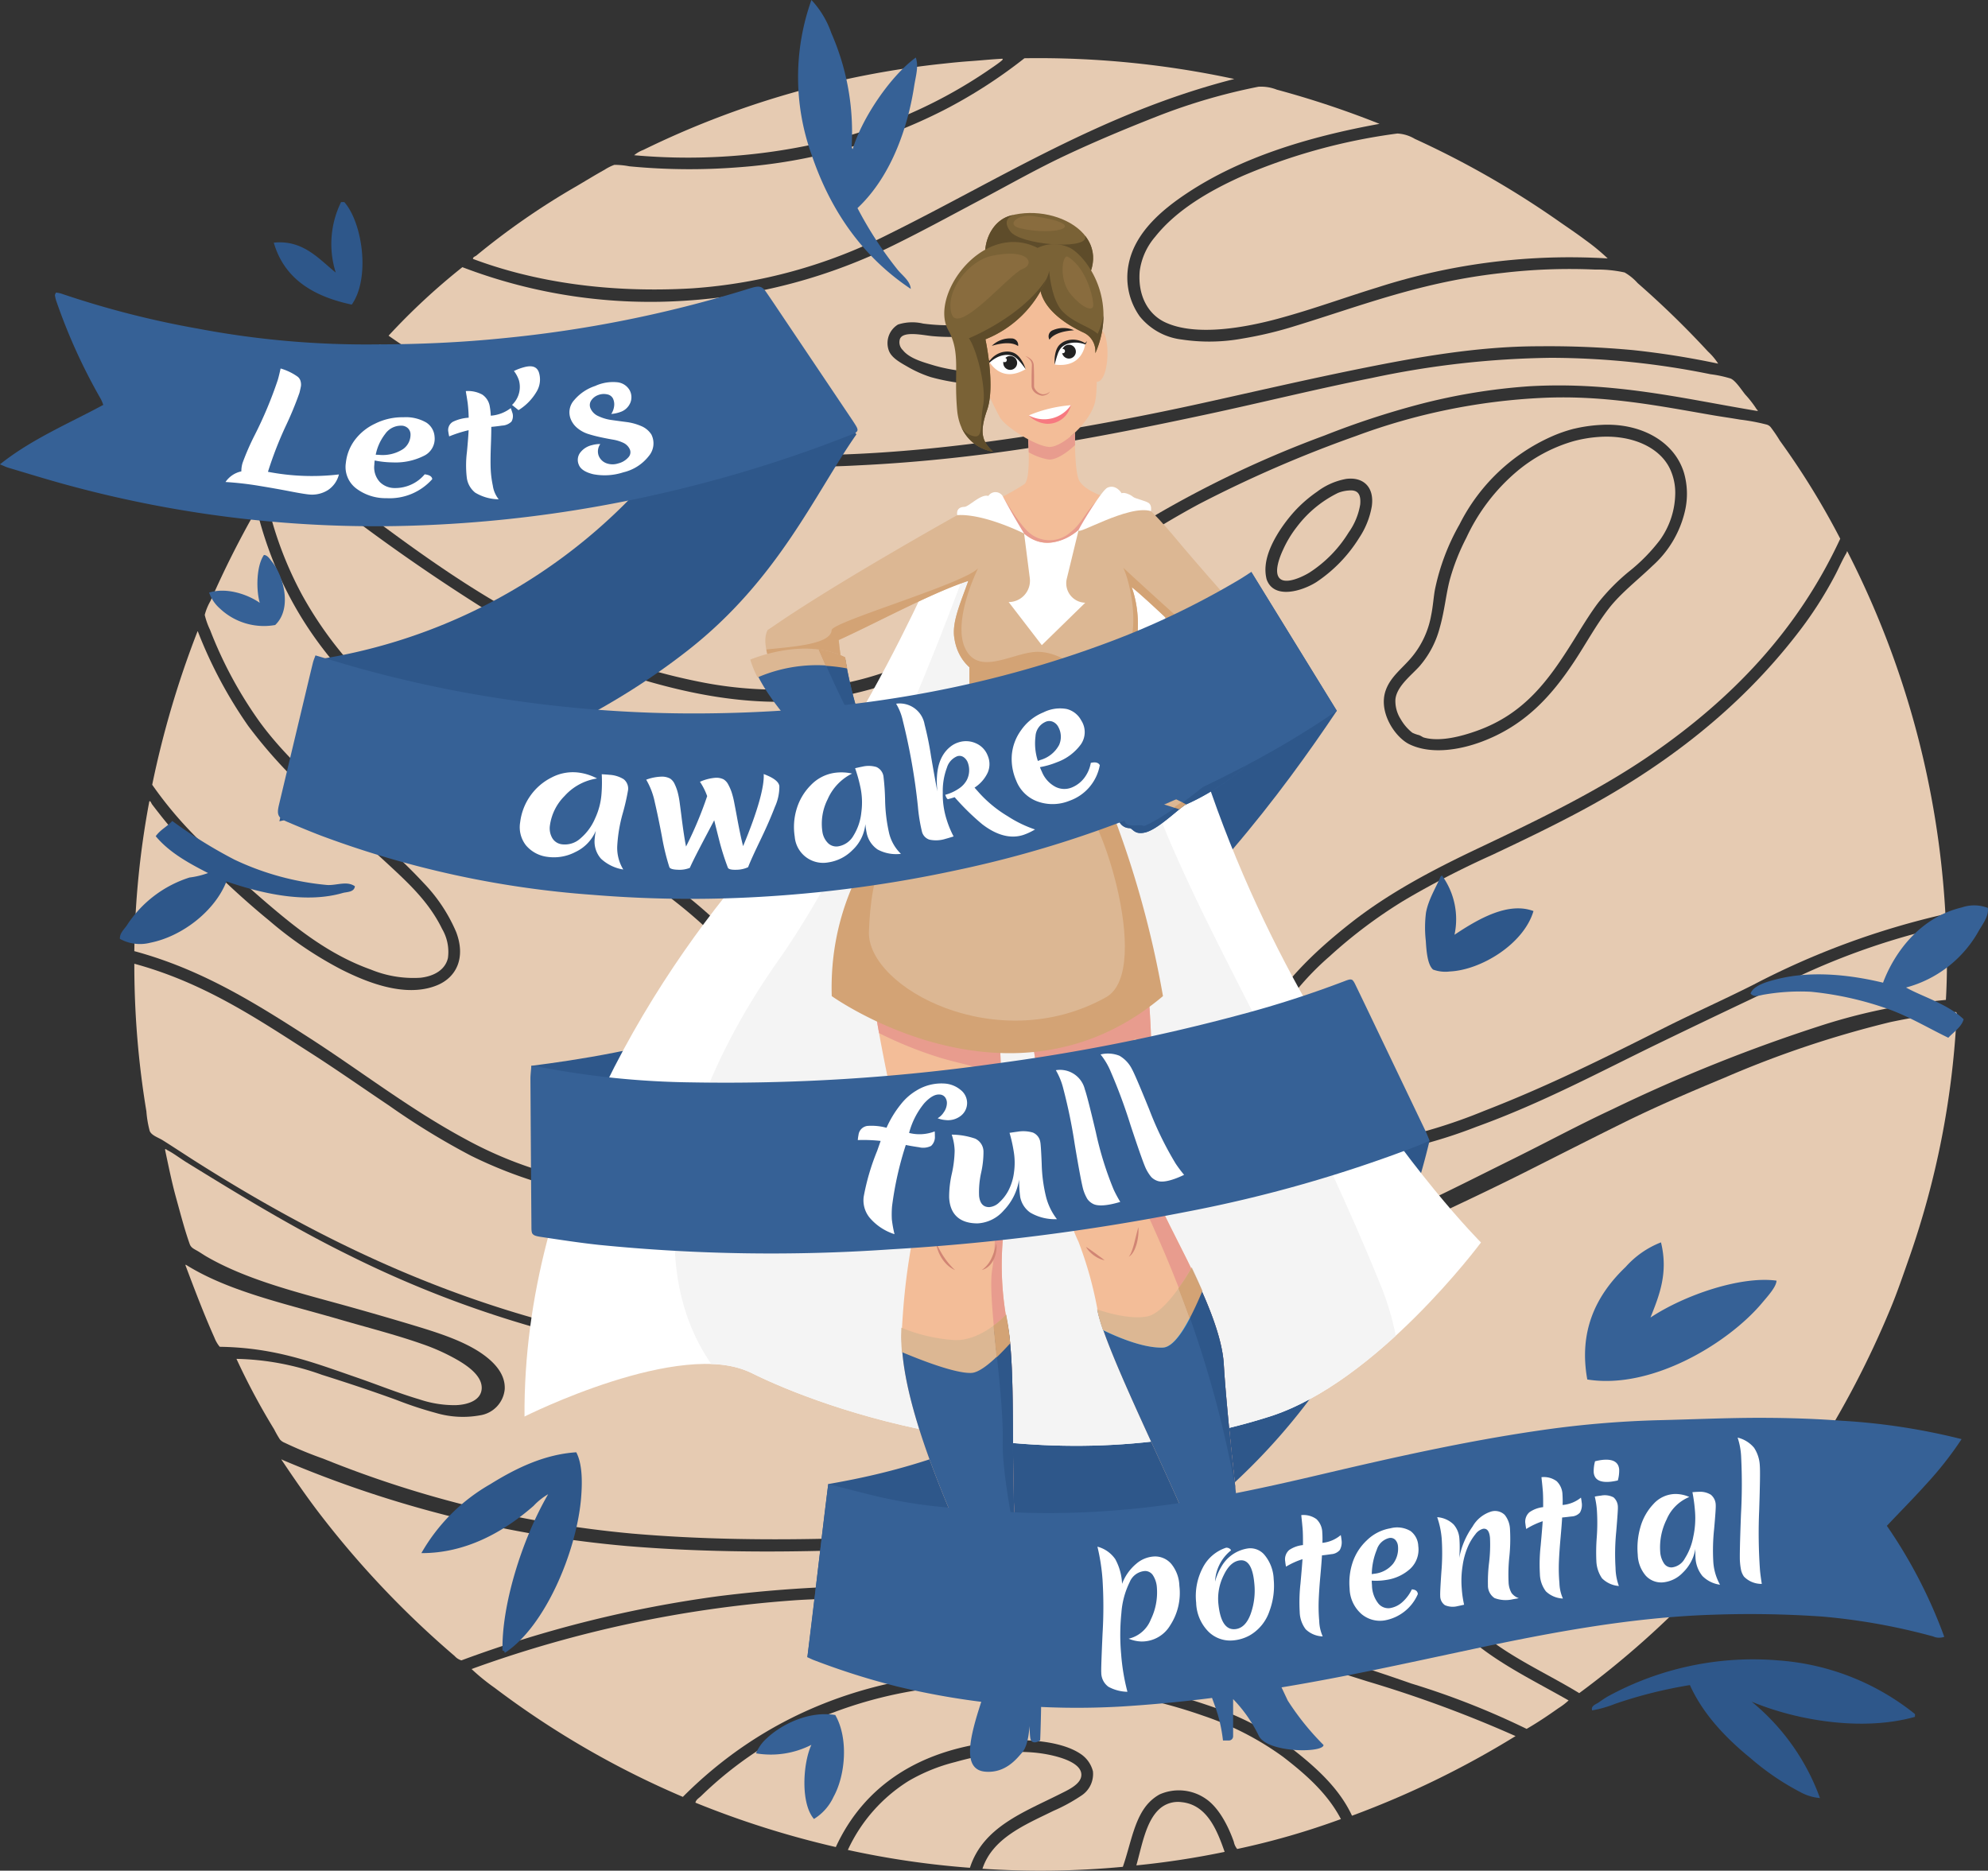 <svg xmlns="http://www.w3.org/2000/svg" width="285.152" height="268.339" viewBox="0 0 285.152 268.339">
  <rect x="0" y="0" width="285.152" height="268.339" fill="#333333" stroke="none"/>
  <g id="full_potential_icon" data-name="full potential icon" transform="translate(-171.605 -52.928)">
    <g id="Layer_4" data-name="Layer 4">
      <path id="Path_772" data-name="Path 772" d="M348.647,64.259c-18.884,4.824-33.581,14.352-49.616,22.282a73.475,73.475,0,0,1-28.165,7.75c-11.951.7-22.606-.915-31.417-4.221-.023-.291.328-.354.485-.485a105.222,105.222,0,0,1,14.393-9.965c1.18-.692,2.612-1.577,4.014-2.353a6.782,6.782,0,0,1,1.384-.692,11.278,11.278,0,0,1,2.146.208,89.964,89.964,0,0,0,15.708.138,77.226,77.226,0,0,0,29.341-8.164,71.436,71.436,0,0,0,11.626-7.474A133.418,133.418,0,0,1,348.647,64.259Z" fill="#e6cbb2" fill-rule="evenodd"/>
      <path id="Path_773" data-name="Path 773" d="M315.362,61.353c.247.059-.214.381-.345.484-.558.434-1.239.881-1.868,1.315a69.368,69.368,0,0,1-20.206,9.342,85.83,85.83,0,0,1-30.379,2.7,4.5,4.5,0,0,1,1.314-.761,128.158,128.158,0,0,1,43.181-12.389c1.226-.135,2.468-.258,3.737-.345C312.31,61.594,313.808,61.432,315.362,61.353Z" fill="#e6cbb2" fill-rule="evenodd"/>
      <path id="Path_774" data-name="Path 774" d="M369.476,70.694c-10.63,1.93-20.063,4.951-27.542,9.9-3.32,2.2-7.528,5.517-8.442,10.241a9.619,9.619,0,0,0,1.592,7.474,9.1,9.1,0,0,0,6.021,3.321,26.437,26.437,0,0,0,8.718-.138,55.275,55.275,0,0,0,7.543-1.8c9.674-2.965,18.2-6.358,29.756-7.612a82.371,82.371,0,0,1,13.286-.484,18.151,18.151,0,0,1,4.222.415,7.5,7.5,0,0,1,1.87,1.523,130.822,130.822,0,0,1,10.1,9.826,8.884,8.884,0,0,1,1.453,1.731,120.089,120.089,0,0,0-12.178-1.938,130.377,130.377,0,0,0-13.563-.553c-8.811,0-17.646,1.614-25.12,3.114-7.779,1.56-15.471,3.349-23.182,5.052-7.8,1.721-15.663,3.216-23.735,4.5-15.5,2.461-35.292,4.4-52.177,1.522-16.081-2.735-29.777-7.964-40.758-15.708a94.1,94.1,0,0,1,10.587-9.827,75.492,75.492,0,0,0,32.455,4.775,78.516,78.516,0,0,0,29.483-7.964c4.166-2.048,8.232-4.272,12.317-6.436s8.124-4.466,12.317-6.435c4.271-2.006,8.638-3.83,13.149-5.6a84.7,84.7,0,0,1,14.459-4.222,6.128,6.128,0,0,1,2.629.415A133.945,133.945,0,0,1,369.476,70.694ZM313.77,98.928a28.129,28.129,0,0,1-9.758.415,6.675,6.675,0,0,0-3.6.138,3.115,3.115,0,0,0-1.315,3.737c.38,1.015,1.541,1.663,2.63,2.284a16.969,16.969,0,0,0,3.391,1.522,30.345,30.345,0,0,0,17.232-.345c2.147-.794,5-2.373,4.981-4.844a3.689,3.689,0,0,0-1.937-3.045c-1.534-.96-4.158-1.116-5.951-.968A41.017,41.017,0,0,0,313.77,98.928Z" fill="#e6cbb2" fill-rule="evenodd"/>
      <path id="Path_775" data-name="Path 775" d="M402.208,90A89.9,89.9,0,0,0,369.2,94.154c-4.681,1.434-9.277,3.138-14.325,4.5-4.418,1.191-11.7,2.627-16.193.484-2.328-1.11-3.912-3.719-3.6-7.335A9.454,9.454,0,0,1,337.3,86.89c3.077-3.875,7.83-6.621,12.526-8.719a84.141,84.141,0,0,1,22.214-6.09,5.4,5.4,0,0,1,2.49.762,130.8,130.8,0,0,1,20.968,12.041c1.192.821,2.394,1.638,3.529,2.492A29.981,29.981,0,0,1,402.208,90Z" fill="#e6cbb2" fill-rule="evenodd"/>
      <path id="Path_776" data-name="Path 776" d="M320.132,99.482c1.872-.1,5.354.294,5.467,2.283.06,1.05-1.106,1.907-1.938,2.422-4.256,2.639-12.783,2.77-18.268,1.107-1.374-.417-3.346-.947-4.291-2.146a1.541,1.541,0,0,1-.415-1.591c.447-1.2,3.32-.544,4.637-.415a28.974,28.974,0,0,0,9.965-.831A26.689,26.689,0,0,1,320.132,99.482Z" fill="#e6cbb2" fill-rule="evenodd"/>
      <path id="Path_777" data-name="Path 777" d="M226.094,102.318c11.317,7.847,25.017,13.371,41.451,16.055a131.422,131.422,0,0,0,27.057,1.314c18.309-.865,34.255-3.925,50.171-7.335,7.872-1.687,15.646-3.627,23.527-5.19a130.034,130.034,0,0,1,25.811-2.907,115.935,115.935,0,0,1,22.837,2.353,16.936,16.936,0,0,1,2.906.623c.712.31,1.548,1.631,2.076,2.284a15.252,15.252,0,0,1,1.66,2.146c.016.027.34.218,0,.208-10.562-1.757-20.5-4.236-32.662-3.53a85.618,85.618,0,0,0-15.639,2.56,119.621,119.621,0,0,0-13.7,4.5,153.076,153.076,0,0,0-24.7,11.695c-3.788,2.278-7.393,4.759-11,7.2-7.244,4.891-14.7,9.659-23.113,13.356a46.2,46.2,0,0,1-14.256,3.944,56.4,56.4,0,0,1-16.746-.9c-20.037-4.031-34.341-14.152-48.232-24.566-1.746-1.309-3.415-2.678-5.121-4.014a50.974,50.974,0,0,1-4.983-4.082A132.065,132.065,0,0,1,226.094,102.318Z" fill="#e6cbb2" fill-rule="evenodd"/>
      <path id="Path_778" data-name="Path 778" d="M435.563,130.206c-6.145,13.234-15.571,22.959-26.988,30.863-7.528,5.212-16.252,9.427-24.982,13.563-6.559,3.109-12.761,6.387-18.2,10.657-5.31,4.17-10.4,9.009-13.561,15.294a15.062,15.062,0,0,0-1.8,7.889,9.816,9.816,0,0,0,3.113,6.5c3.219,3.151,8.4,4.541,15.017,3.668a71.887,71.887,0,0,0,15.225-4.083c9.518-3.444,17.737-7.9,26.435-12.11q6.479-3.137,13.009-6.228c2.166-1.021,4.287-2.12,6.505-3.114a102.362,102.362,0,0,1,21.382-7.335,93.963,93.963,0,0,1,0,10.588,83.858,83.858,0,0,0-17.646,3.6,232.7,232.7,0,0,0-30.239,12.11c-4.8,2.236-9.419,4.734-14.117,7.059-4.731,2.339-9.429,4.736-14.256,6.989a216.421,216.421,0,0,1-65.671,19.1,186.306,186.306,0,0,1-40.066.76,117.967,117.967,0,0,1-17.923-3.251c-19.353-5.132-35.858-13.525-51-23.113-1.563-.99-3.219-2.09-4.844-3.114-.636-.4-1.575-.669-1.869-1.314a14.907,14.907,0,0,1-.484-2.838,128.3,128.3,0,0,1-1.73-21.176c9.982,2.722,17.537,7.841,25.188,12.734,3.845,2.459,7.57,5.081,11.349,7.613a104.763,104.763,0,0,0,11.764,7.2,64.2,64.2,0,0,0,13.979,4.981,38.639,38.639,0,0,0,8.511.97,29.69,29.69,0,0,0,8.3-1.177,22.675,22.675,0,0,0,11.626-7.335,17.109,17.109,0,0,0,3.048-14.809,28.251,28.251,0,0,0-6.574-12.388C266.27,175.383,247.736,168.7,233.085,158.1c-1.841-1.333-3.558-2.747-5.259-4.222A54.862,54.862,0,0,1,214.954,138.3a52.532,52.532,0,0,1-5.12-13.771c-.027-.125-.143-.432-.139-.484a8.243,8.243,0,0,1,1.315-2.284c.506-.818.962-1.445,1.384-2.214A274.35,274.35,0,0,0,240.488,139.9a93.482,93.482,0,0,0,22.075,10.172c8.037,2.468,17.782,4.564,28.164,2.976,9.177-1.4,16.269-5.271,23.113-9.2,3.414-1.962,6.737-4,9.965-6.159,6.478-4.338,12.86-8.731,19.79-12.457a177.856,177.856,0,0,1,22.491-9.757A88.62,88.62,0,0,1,392.866,110c8.987-.418,16.906,1.194,24.427,2.491,1.237.214,2.563.394,3.876.623a29.224,29.224,0,0,1,3.737.692,1.184,1.184,0,0,1,.693.415,22.2,22.2,0,0,1,1.314,1.938A110.942,110.942,0,0,1,435.563,130.206Zm-38.2-15.778a20.708,20.708,0,0,0-3.183,1.107,27.112,27.112,0,0,0-13.217,12.6,31.859,31.859,0,0,0-3.53,9.341c-.213,1.148-.277,2.423-.553,3.737a12.911,12.911,0,0,1-2.7,5.882c-1.379,1.688-3.089,2.836-3.807,4.844-1.118,3.127,1.346,6.76,3.392,7.75,3.161,1.53,7.322.765,10.311-.347,6.218-2.312,10.026-6.514,13.356-11.556,1.667-2.526,3.124-5.229,4.914-7.543,1.724-2.229,4.118-4.061,6.3-6.159a15.106,15.106,0,0,0,4.636-7.82,10.88,10.88,0,0,0-.139-5.536c-1.411-4.587-6.337-7.179-11.9-6.85a21.152,21.152,0,0,0-3.878.556Zm-36.885,9.065a19.2,19.2,0,0,0-3.182,2.768c-1.573,1.732-3.9,4.952-4.153,7.82a5.7,5.7,0,0,0,.139,1.938c1.01,2.9,5,1.753,7.128.416a20.8,20.8,0,0,0,6.158-6.366,11.79,11.79,0,0,0,1.8-4.5c.4-2.782-1.224-4.261-3.668-3.945a9.78,9.78,0,0,0-4.22,1.87Z" fill="#e6cbb2" fill-rule="evenodd"/>
      <path id="Path_779" data-name="Path 779" d="M400.894,115.606c4.666-.345,8.735,1.406,10.242,4.568a8.026,8.026,0,0,1,.76,3.529,11.71,11.71,0,0,1-2.214,6.713,25.556,25.556,0,0,1-4.428,4.5,29.356,29.356,0,0,0-4.429,4.5c-1.21,1.607-2.344,3.5-3.529,5.4-3.556,5.687-7.006,10.492-13.84,12.939-1.991.714-5.2,1.65-7.613.969-.169-.048-.4-.236-.693-.346a4.731,4.731,0,0,1-.968-.346,6.717,6.717,0,0,1-1.661-1.938,4.807,4.807,0,0,1-.762-2.837c.179-1.934,2.451-3.589,3.529-4.845a13.741,13.741,0,0,0,2.837-5.467c.689-2.405.906-4.913,1.453-6.92a31.072,31.072,0,0,1,2.353-5.951,27.694,27.694,0,0,1,7.2-9.48,22.139,22.139,0,0,1,8.1-4.36A18.791,18.791,0,0,1,400.894,115.606Z" fill="#e6cbb2" fill-rule="evenodd"/>
      <path id="Path_780" data-name="Path 780" d="M365.049,123.287c1.173-.113,1.811.364,1.659,2.007a9.594,9.594,0,0,1-1.659,4.014,18.143,18.143,0,0,1-5.607,5.744c-.926.571-3.259,1.711-4.221.9-.99-.836-.029-3.2.415-4.152a16.024,16.024,0,0,1,2.007-3.322,16.473,16.473,0,0,1,5.883-4.844A5.056,5.056,0,0,1,365.049,123.287Z" fill="#e6cbb2" fill-rule="evenodd"/>
      <path id="Path_781" data-name="Path 781" d="M208.38,126.055c.058-.013.065.028.069.07,4.992,19.956,18.463,30.97,34.323,40.2,11.6,6.753,24.215,13.01,33.146,22.766a28.006,28.006,0,0,1,6.851,11.765,17.5,17.5,0,0,1,.346,8.3c-1.655,7.2-7.888,11.268-14.947,13.008-5.454,1.346-11.386.7-16.4-.553a57.237,57.237,0,0,1-13.356-5.258c-8.073-4.339-15.1-9.837-22.629-14.672s-15.247-9.711-24.912-12.317a125.063,125.063,0,0,1,2.145-21.452c.13-.243.284.244.415.415,1.041,1.36,2.187,2.831,3.391,4.152,1.369,1.5,2.92,2.851,4.359,4.29,2.888,2.888,5.978,5.711,9.065,8.235a54.184,54.184,0,0,0,10.311,6.989c3.37,1.694,9.075,4.153,13.7,2.284,2.875-1.162,4.172-4.029,2.768-7.682a23.253,23.253,0,0,0-4.637-6.989,77.94,77.94,0,0,0-5.951-5.744c-2.042-1.855-4.062-3.741-6.09-5.536-4.009-3.549-8.188-7.316-11.487-11.833a59.386,59.386,0,0,1-7.127-13.217,10.663,10.663,0,0,1-.762-2.146,8.189,8.189,0,0,1,.831-2.006A136.818,136.818,0,0,1,208.38,126.055Z" fill="#e6cbb2" fill-rule="evenodd"/>
      <path id="Path_782" data-name="Path 782" d="M450.648,184.045a113.759,113.759,0,0,0-27.611,10.173c-4.209,2.118-8.508,4.035-12.733,6.158-8.4,4.224-16.635,8.346-25.812,11.9a76.159,76.159,0,0,1-14.531,4.359,27.85,27.85,0,0,1-8.65.415,12.47,12.47,0,0,1-6.5-2.9,7.942,7.942,0,0,1-3.114-6.3,15.349,15.349,0,0,1,2.071-7.327,39.875,39.875,0,0,1,8.511-10.38,69.657,69.657,0,0,1,10.8-8.1,128.156,128.156,0,0,1,12.456-6.435c4.254-2,8.526-4.058,12.6-6.228,12.429-6.632,22.975-14.836,31.209-25.466a56.174,56.174,0,0,0,5.536-8.58c.517-1,.984-2.085,1.592-3.114.029-.05.026-.323.138-.139A129.533,129.533,0,0,1,450.648,184.045Z" fill="#e6cbb2" fill-rule="evenodd"/>
      <path id="Path_783" data-name="Path 783" d="M199.937,143.493c.059-.013.066.026.069.069a64.182,64.182,0,0,0,7.2,13.493,69.461,69.461,0,0,0,9.965,10.727c3.514,3.225,7.21,6.416,10.865,9.826,2.658,2.48,5.257,5.025,6.989,8.581a6.5,6.5,0,0,1,.831,4.153c-.378,1.7-2,2.629-3.945,2.838A16.039,16.039,0,0,1,224.784,192c-6-2.138-10.785-6-15.086-9.688-3.019-2.592-5.883-5.261-8.581-7.959a56.357,56.357,0,0,1-7.681-8.857A136.426,136.426,0,0,1,199.937,143.493Z" fill="#e6cbb2" fill-rule="evenodd"/>
      <path id="Path_784" data-name="Path 784" d="M452.157,198.092c.319.3.089.782.07,1.108a123.641,123.641,0,0,1-6.713,33.977c-.926,2.627-1.785,5.187-2.836,7.682a134.449,134.449,0,0,1-10.8,20.69c-1.7-1.185-3.895-1.476-6.09-1.8-2.258-.333-4.658-.647-7.058-.762a100.331,100.331,0,0,0-14.948.623c-9.384,1-18.556,2.614-27.263,4.083-8.861,1.5-17.854,3.038-26.919,4.429-9.16,1.4-18.424,2.748-27.75,3.6-18.6,1.7-40.193,2.887-59.719,1.176a155.719,155.719,0,0,1-44.15-10.727,56.543,56.543,0,0,1-5.536-2.283,1.728,1.728,0,0,1-.692-.485,16.056,16.056,0,0,1-.83-1.453,98.708,98.708,0,0,1-5.4-10.1,38.279,38.279,0,0,1,12.249,2.283c3.684,1.166,7.331,2.37,10.863,3.668a53.86,53.86,0,0,0,5.468,1.8,13.663,13.663,0,0,0,6.366.345A4.179,4.179,0,0,0,244,252.21c.112-2.048-1.313-3.6-2.629-4.638-2.593-2.048-6.4-3.307-10.1-4.427-3.642-1.1-7.691-2.27-11.28-3.253-6.539-1.79-13.307-3.558-18.753-6.712-.317-.183-.721-.453-1.107-.692-.647-.4-1.1-.518-1.315-1.107-.734-2.062-1.312-4.317-1.938-6.574-.638-2.3-1.114-4.688-1.591-6.921-.031-.285.3.014.277,0,.9.452,1.914,1.231,2.837,1.8,7.55,4.647,15.218,9.352,23.527,13.426a154.355,154.355,0,0,0,30.8,11.411,129.353,129.353,0,0,0,17.992,3.183c20.019,2.05,41.032-.231,57.99-3.807a215.046,215.046,0,0,0,47.4-15.984c4.8-2.253,9.564-4.493,14.256-6.852,4.653-2.341,9.311-4.717,14.047-7.057,4.714-2.333,9.615-4.437,14.6-6.506a147.711,147.711,0,0,1,23.735-7.957A84.72,84.72,0,0,1,452.157,198.092Z" fill="#e6cbb2" fill-rule="evenodd"/>
      <path id="Path_785" data-name="Path 785" d="M198.207,234.425c-.013-.059.027-.066.069-.07,6.163,3.853,14.3,5.58,22.214,7.889,3.747,1.093,7.926,2.157,11.626,3.46a29.347,29.347,0,0,1,5.19,2.351c1.34.791,3.505,2.239,3.39,4.083-.1,1.6-1.853,2.288-3.737,2.353a15.764,15.764,0,0,1-5.19-.83c-2.987-.88-5.937-2.082-8.927-3.115-6.2-2.14-11.721-4.317-19.721-4.428a4.781,4.781,0,0,1-.762-1.316C200.9,241.55,199.514,237.9,198.207,234.425Z" fill="#e6cbb2" fill-rule="evenodd"/>
      <path id="Path_786" data-name="Path 786" d="M418.124,277.329c.238.071-.062.267-.07.275a29.436,29.436,0,0,1-2.006,2.216A130.466,130.466,0,0,1,398.125,295.8c-4.069-2.5-9.034-4.749-12.941-7.751a12.817,12.817,0,0,1-3.46-3.391,4.98,4.98,0,0,1,.691-5.4c2.128-2.523,6.1-4.026,10.311-4.221,4.141-.192,8.5.746,12.663,1.315A99.59,99.59,0,0,0,418.124,277.329Z" fill="#e6cbb2" fill-rule="evenodd"/>
      <path id="Path_787" data-name="Path 787" d="M388.991,301.961a131.571,131.571,0,0,1-23.459,11.422c-1.7-3.668-4.7-6.5-7.82-9a40.159,40.159,0,0,0-10.725-6.09,89.706,89.706,0,0,0-28.165-5.466c-22.5-1.025-38.377,6.917-49.271,17.854a127.678,127.678,0,0,1-26.987-15.639,30.5,30.5,0,0,1-3.322-2.7,171.257,171.257,0,0,1,45.88-9.827c2.465-.19,4.959-.226,7.542-.347a185.222,185.222,0,0,1,27.888,1.246,204.217,204.217,0,0,1,24.773,4.221c7.857,1.845,15.269,4.229,22.491,6.5A174.836,174.836,0,0,1,388.991,301.961Z" fill="#e6cbb2" fill-rule="evenodd"/>
      <path id="Path_788" data-name="Path 788" d="M363.941,313.864a108.863,108.863,0,0,1-14.879,4.29,2.314,2.314,0,0,1-.484-1.038c-.8-2.256-2.128-4.873-4.014-6.159a6.8,6.8,0,0,0-6.642-.624,6.412,6.412,0,0,0-1.384,1.039c-2.219,2.189-2.7,5.98-3.875,9.341a125.848,125.848,0,0,1-20.138.277c1.453-4.417,6.11-6.3,10.171-8.3a24.907,24.907,0,0,0,3.944-2.145,3.7,3.7,0,0,0,1.732-3.53,4.241,4.241,0,0,0-1.868-2.561c-2.517-1.645-7.021-2.136-11-1.8-12.019,1.019-20,6.515-24.012,15.224a132.2,132.2,0,0,1-20.138-6.367c.084-.444.539-.678.83-.968A54.15,54.15,0,0,1,289.07,299.4a61.239,61.239,0,0,1,17.923-4.5c2.251-.242,4.577-.3,7.058-.415a86.009,86.009,0,0,1,16.262,1.176,72.19,72.19,0,0,1,13.91,3.39,42.508,42.508,0,0,1,11.417,5.883C358.924,307.463,362.041,310.216,363.941,313.864Z" fill="#e6cbb2" fill-rule="evenodd"/>
      <path id="Path_789" data-name="Path 789" d="M310.727,320.853a125.657,125.657,0,0,1-17.508-2.56,23.013,23.013,0,0,1,8.719-9.9,25.547,25.547,0,0,1,6.643-2.7c4.206-1.179,9.3-2.094,14.187-.9,1.5.368,3.928,1.173,3.944,2.7.014,1.351-1.893,2.189-3.046,2.768C318.429,312.9,312.606,315,310.727,320.853Z" fill="#e6cbb2" fill-rule="evenodd"/>
      <path id="Path_790" data-name="Path 790" d="M347.263,318.569a120.992,120.992,0,0,1-12.663,1.938c.807-2.867,1.372-6.349,3.322-8.1a3.963,3.963,0,0,1,3.183-.968C344.742,311.815,346.18,315.458,347.263,318.569Z" fill="#e6cbb2" fill-rule="evenodd"/>
      <path id="Path_791" data-name="Path 791" d="M211.977,262.31c.014-.079.07-.038.069,0A162.271,162.271,0,0,0,261.525,274.7c19.3,1.61,40.385.521,58.958-1.314,18.5-1.829,36.241-4.993,53.975-7.889,8.6-1.4,17.624-3.063,26.85-4.083a94.618,94.618,0,0,1,14.6-.69c2.442.116,4.8.313,7.127.622,2.182.291,4.428.4,6.228,1.453a1.886,1.886,0,0,1-.415.9,116.956,116.956,0,0,1-7.89,10.449c-.425.5-.893,1.335-1.315,1.453a12.692,12.692,0,0,1-2.629,0c-5.877,0-11.461-.961-16.537-1.66a37.732,37.732,0,0,0-9.62-.485,16.008,16.008,0,0,0-7.543,2.838c-2.084,1.464-4.048,3.563-3.875,6.572.17,2.953,2.429,4.757,4.22,6.159,3.9,3.053,8.536,5.3,12.941,7.82a9.416,9.416,0,0,1-1.453,1.107c-1.42,1.005-2.967,2.053-4.568,2.976a112.516,112.516,0,0,0-16.537-6.506,292.783,292.783,0,0,0-35.916-10.1c-6.431-1.294-13.107-2.177-20.067-2.906a191.1,191.1,0,0,0-43.457.484,171.466,171.466,0,0,0-36.814,9.2,2.1,2.1,0,0,1-.968-.623,134.714,134.714,0,0,1-19.1-20.067C215.7,267.8,213.779,265.005,211.977,262.31Z" fill="#e6cbb2" fill-rule="evenodd"/>
    </g>
    <g id="OBJECTS">
      <path id="Path_11012" data-name="Path 11012" d="M351.086,134.965c-5.725,10.7-17.138,29.589-36.968,44.859-26.158,20.142-53.609,24.358-66.3,25.991-.059,8.058.2,15.981.144,24.039,16.876-3.033,47.73-9.811,77.623-33.089,17.831-13.885,30.033-30.348,37.769-41.876C359.239,148.242,355.2,141.612,351.086,134.965Z" fill="#2e578a" fill-rule="evenodd"/>
      <path id="Path_11013" data-name="Path 11013" d="M365.515,193.487a96.05,96.05,0,0,1-25.456,47.278c-19.4,19.461-41.561,23.61-49.651,25.045-1.061,8.215-1.934,16.619-2.994,24.833,8.094-.456,39.512-2.484,64.645-28.349,16.454-16.933,22.412-36.546,24.594-45.736C372.889,208.794,369.28,201.252,365.515,193.487Z" fill="#2e578a" fill-rule="evenodd"/>
      <path id="Path_11014" data-name="Path 11014" d="M280.24,94.853a79.6,79.6,0,0,1-63.088,52.677q-2.734,11.6-5.47,23.206c12.695-2.9,37.59-8.086,58.558-24.493,12.994-10.168,18.232-22.462,24.206-31.007Q287.343,105.044,280.24,94.853Z" fill="#2e578a" fill-rule="evenodd"/>
      <g id="Group_3783" data-name="Group 3783">
        <path id="Path_11015" data-name="Path 11015" d="M314.654,93.074c-3.048-2.2-1.913-8.176,1.876-9.214,7.066-1.936,16.842,3.781,8.924,11.911C325.454,95.771,319.231,96.377,314.654,93.074Z" fill="#7a6236"/>
        <path id="Path_11016" data-name="Path 11016" d="M308.916,126.819s-12.623,31.378-27.534,47.86S246.6,221.46,246.839,256.122c0,0,22.461-11.29,32.561-6.251s41.634,16.674,74.333,6.251c15.418-4.914,30.3-24.966,30.3-24.966s-42.278-42.176-47.338-104.908Z" fill="#fff"/>
        <path id="Path_11017" data-name="Path 11017" d="M371.807,244.531a39.308,39.308,0,0,0-2.3-7.571c-19.714-48.478-42.542-72.15-37.43-107.5l-14.949-2.811-4.2.087c-2.018,5.951-14.886,42.95-29.715,64.007-14.06,19.966-19.957,42.867-9.579,57.847a14.011,14.011,0,0,1,5.758,1.28c10.1,5.039,41.634,16.674,74.333,6.251C360.206,254.059,366.585,249.327,371.807,244.531Z" fill="#f4f4f4"/>
        <path id="Path_11018" data-name="Path 11018" d="M309.936,126.249a4.406,4.406,0,0,1,.99-.654,29.975,29.975,0,0,1,4.221-1.285l14.544-.242s4.469.315,5.09.848c0,0,.121,21.451-7.393,35.631,0,0-6.971,9.938-16.817.485,0,0,.184-12.679,0-22.3-.074-3.878-.307-6.77-.469-8.958C310.008,128.5,309.936,126.249,309.936,126.249Z" fill="#dcb793"/>
        <path id="Path_11019" data-name="Path 11019" d="M312.585,133.112c-.9.2-1.342,1.026-2.086,3.143-1.139,3.24-2.423,6-1.983,8.335,1.42,7.547,9.54,5.656,12.024,4.02a.984.984,0,0,1,1.212.06c.728.485,7.257,4.722,11.256.391,1.766-1.911,2.563-7.307.927-11.912a12.2,12.2,0,0,0-1.214-2.78S324.584,130.385,312.585,133.112Z" fill="#dcb793"/>
        <path id="Path_11020" data-name="Path 11020" d="M318.5,129.461l.814,6.387a3.055,3.055,0,0,1-3.03,3.442h0l4.753,6.181,6.233-6.086h0a2.787,2.787,0,0,1-2.648-3.443l1.7-7Z" fill="#fff"/>
        <path id="Path_11021" data-name="Path 11021" d="M325.8,114.969s-.113,5.584.614,6.917,3.273,2.182,3.273,2.182-2.182,5.938-7.151,6.665-7.393-6.423-7.393-6.423a32.158,32.158,0,0,0,3.394-1.939c.969-.727.532-6.43.532-6.43S324.016,117.05,325.8,114.969Z" fill="#f3bd98"/>
        <path id="Path_11022" data-name="Path 11022" d="M318.218,191.452s3.555,30.218,8.079,39.59a54.5,54.5,0,0,1,2.747,9.858c1.132,5.979,11.8,26.824,14.059,33.45,1.845,5.4,3.582,11.34,3.284,15.276a5.762,5.762,0,0,0,2.171,5.055l.039.029c1.293.97,3.878,6.787,10.019,7.11,0,0-5.494-11.957-6.625-13.735s-4.363-30.864-4.848-39.429S337.124,226.2,336.962,222.64s.485-29.087-1.939-34.42S319.671,181.155,318.218,191.452Z" fill="#f3bd98"/>
        <path id="Path_11023" data-name="Path 11023" d="M296.887,186.443c3.253-3.4,17.08.646,17.549,5.494s1.56,32,1.075,38.055a44.1,44.1,0,0,0,.606,12.9c1.454,7.583.121,24.793,1.575,33.519s2.061,11.029,2.182,14.18-3.394,13.331-5.817,12.6-1.94-2.787-1.94-3.636,4-8.726,2.788-13.453-14.665-29.086-13.937-42.418,2.666-13.574,1.333-20.482S294.221,189.23,296.887,186.443Z" fill="#f3bd98"/>
        <path id="Path_11024" data-name="Path 11024" d="M317.441,274.584c-1.039-9.122.035-24.608-1.324-31.693a44.1,44.1,0,0,1-.606-12.9c.485-6.06-.606-33.207-1.075-38.055a4.56,4.56,0,0,0-1.813-2.858l-15.411-2.924a2.809,2.809,0,0,0-.325.288c-1.212,1.267-.478,7.554.808,14.682a57.288,57.288,0,0,0,8.715,3.516c5.7,1.7,6.666.849,7.514,5.212s.727,20.919,0,25.184,1.687,17.478,1.51,24.749C315.352,263.159,316.349,269.14,317.441,274.584Z" fill="#e89c8e"/>
        <path id="Path_11025" data-name="Path 11025" d="M347.143,248.656c-.485-8.564-10.019-22.461-10.181-26.016s.485-29.087-1.939-34.42-15.352-7.065-16.805,3.232c0,0,1.361,11.565,3.47,22.605,0-.031-.734-8.448-.411-9.173s11.311-.97,13.008-2.828-.162,19.553.808,22.461,9.536,18.573,13.731,42.031C348.021,259.329,347.344,252.218,347.143,248.656Z" fill="#e89c8e"/>
        <path id="Path_11026" data-name="Path 11026" d="M305.331,270.956" fill="none" stroke="#231f20" stroke-miterlimit="10" stroke-width="1"/>
        <path id="Path_11027" data-name="Path 11027" d="M320.8,290.913c-.323-1.454-1.456-4.944-1.456-4.944h0c-.349-2.1-.882-4.923-1.655-9.559-1.454-8.726-.121-25.936-1.575-33.519-.062-.325-.123-.655-.181-.99,0,0-3.455,3.6-7.333,3.483a24.6,24.6,0,0,1-7.635-1.7c-.728,13.332,12.725,37.692,13.937,42.418s-8.322,20.482-1.939,20.967c2.9.221,4.49-1.887,5.252-2.747.969-1.094,1.05-3.8,1.05-3.8.091,1.515.067,1.939.329,2.183.438.406,1.206-.123,1.206-.123C320.884,301.053,321.126,292.367,320.8,290.913Z" fill="#366196"/>
        <path id="Path_11028" data-name="Path 11028" d="M356.306,296.85h0c-1.646-3.51-3.676-7.76-4.315-8.764-1.131-1.778-4.363-30.864-4.848-39.429-.222-3.922-2.343-8.962-4.592-13.616v0s-3.487,6.347-6.395,6.864-7.111-1-7.111-1c1.132,5.979,11.8,26.824,14.059,33.45a63.641,63.641,0,0,1,3.183,12.244c-.01.063-.842,4.98-1.2,7.268-.364,2.3,1.333,3.515,1.939,8.726h.848a.606.606,0,0,0,.606-.606v-5.333a20.174,20.174,0,0,1,3.636,5.171c1.091,2.586,9.332,2.586,9.332,1.411A37.892,37.892,0,0,1,356.306,296.85Z" fill="#366196"/>
        <path id="Path_11029" data-name="Path 11029" d="M342.551,235.04v0s-3.487,6.347-6.395,6.864-7.111-1-7.111-1a21.52,21.52,0,0,0,.839,2.89c2.139,1.017,5.791,2.523,8.534,2.442,1.866-.055,3.93-3.84,5.631-7.964C343.569,237.184,343.064,236.1,342.551,235.04Z" fill="#088cea"/>
        <path id="Path_11030" data-name="Path 11030" d="M342.543,234.708l0,0s-3.5,6.535-6.43,7.067-7.149-1.031-7.149-1.031a22.355,22.355,0,0,0,.843,2.976c2.15,1.047,5.823,2.6,8.581,2.514,1.876-.056,3.952-3.954,5.662-8.2C343.567,236.916,343.059,235.8,342.543,234.708Z" fill="#dcb793"/>
        <path id="Path_11031" data-name="Path 11031" d="M316.115,242.54q-.093-.511-.182-1.04s-3.471,3.785-7.367,3.658a23.836,23.836,0,0,1-7.67-1.782,25.46,25.46,0,0,0,.079,3.506c2.729,1.149,7.671,3.076,9.952,2.986,1.361-.053,3.525-2.04,5.577-4.324C316.4,244.437,316.277,243.423,316.115,242.54Z" fill="#dcb793"/>
        <path id="Path_11032" data-name="Path 11032" d="M310.571,161.032s-20.39,11.392-19.663,34.783c0,0,25.694,18.422,47.509,0a141.821,141.821,0,0,0-11.029-35.268Z" fill="#d3a375"/>
        <path id="Path_11033" data-name="Path 11033" d="M309.936,126.249s-19.088,10.605-28.239,17.089a5.862,5.862,0,0,0,6.181,2.908c4.182-.848,18.058-9.15,24.421-10.483C312.3,135.763,313.935,126.128,309.936,126.249Z" fill="#dcb793"/>
        <path id="Path_11034" data-name="Path 11034" d="M281.7,143.338s4.549-3.384,10.213,1.4c0,0,.877,10.661,5,15.508a8.917,8.917,0,0,1-4.666,4.363S279.213,148.064,281.7,143.338Z" fill="#dcb793"/>
        <path id="Path_11035" data-name="Path 11035" d="M334.781,124.916c1.3.2,4.565,4.161,6.625,6.625s15.594,17.9,16.4,18.5c0,0-3.6,4.4-10.18-.768S335.145,137.6,332.4,136.066C332.4,136.066,330.66,124.27,334.781,124.916Z" fill="#dcb793"/>
        <path id="Path_11036" data-name="Path 11036" d="M338.417,163.153s6.772-6.078,9.211-13.877c0,0,7.393-.828,10.18.768,0,0,.545.2,0,2.08s-6.363,10.665-16.3,16.3A8.634,8.634,0,0,1,338.417,163.153Z" fill="#dcb793"/>
        <path id="Path_11037" data-name="Path 11037" d="M357.971,151.46c-2.442-.468-6.643-1.379-8.415-2.4-2.573-1.48-16.835-14.692-16.835-14.692,1.344,2.849,2.9,11.707-1.214,13.719-4.9,2.4-6.622-1.471-10.856-1.653-3.409-.145-8.484,3.6-10.533-.359s1.786-11.647,1.786-11.647c-1.858,2.181-20.958,7.706-21.015,8.888-.1,2.1-5.946,2.4-9.366,2.78,1.241,6.471,10.718,18.51,10.718,18.51a8.921,8.921,0,0,0,4.667-4.363c-4.121-4.847-5-15.508-5-15.508h0c5.285-2.385,13.379-6.8,18.588-8.48h0c-1.138,3.24-2.422,6-1.982,8.334a6.751,6.751,0,0,0,2.137,4.048c0,6.672-.082,12.394-.082,12.394,9.846,9.453,16.817-.485,16.817-.485a52.179,52.179,0,0,0,3.962-10.212,5.938,5.938,0,0,0,1.658-1.274c1.766-1.911,2.563-7.307.927-11.912h0c3.1,2.485,8.153,7.777,13.693,12.127-2.439,7.8-9.211,13.877-9.211,13.877a8.249,8.249,0,0,0,2.268,4.512l2.238-.084c9.072-5.63,14.366-13.669,14.885-15.457C357.881,151.873,357.933,151.654,357.971,151.46Z" fill="#d3a375"/>
        <path id="Path_11038" data-name="Path 11038" d="M325.08,129.34a4.485,4.485,0,0,1-5.7.121c-1.467-1.082-3.9-5.28-3.9-5.28H315.4l-.257.13s2.424,7.151,7.393,6.423,7.151-6.665,7.151-6.665C327.2,126.23,326.993,127.871,325.08,129.34Z" fill="#e89c8e"/>
        <path id="Path_11039" data-name="Path 11039" d="M303.937,163.456a10.361,10.361,0,0,0-2.606-2.363c-.424-.3-1.03-1.212-1.575-1.394a9.855,9.855,0,0,0-2.849.545c-2.61-3.769-4.1-12.955-4.1-12.955-5.822-2.906-13.412.323-13.412.323,1.454,4.767,6.012,9.42,9.438,13.285,1.943,2.193,3.4,3.71,3.4,3.71,1.248,1.641,2.97,4.424,4.424,5.22s1.879-.129,2.363-.008a1.665,1.665,0,0,0,1.818-.758c.129-.216.545-.711.794-.723.49-.023.9-.32,1.041-1.045.178-.886.8-.763,1.256-1.182S304.3,164.244,303.937,163.456Z" fill="#366196"/>
        <path id="Path_11040" data-name="Path 11040" d="M296.518,159.634l-.555,4.057-4.166.432c.284.311.444.484.444.484.116.152.237.316.36.485h5.064l-.163-5.023c-.348.1-.6.175-.6.175C296.776,160.055,296.647,159.848,296.518,159.634Z" fill="#088cea"/>
        <path id="Path_11041" data-name="Path 11041" d="M346.7,150.5c-4.045,8.874-8.255,12.624-8.285,12.651a.745.745,0,0,0-.3-.142,9.855,9.855,0,0,0-2.612-1.258c-.574.035-1.393.758-1.881.942a10.347,10.347,0,0,0-3.125,1.615c-.554.668-1.015,2.044-.682,2.566s.965.563.91,1.465a1.106,1.106,0,0,0,.738,1.277c.237.075.513.661.581.9a1.664,1.664,0,0,0,1.563,1.2c.5.007.672,1.01,2.282.615s3.988-2.644,5.615-3.909c11.105-4.8,17.74-15.8,17.74-15.8C354.036,149.652,346.7,150.5,346.7,150.5Z" fill="#366196"/>
        <path id="Path_11042" data-name="Path 11042" d="M338.159,166.5l1.1-4.2c-.522.566-.831.842-.839.849a.745.745,0,0,0-.3-.142l-.129-.08-1.734,4.665,4.514,1.424c.258-.212.506-.414.738-.594.083-.036.164-.075.247-.112Z" fill="#dcb793"/>
        <path id="Path_11043" data-name="Path 11043" d="M359.247,152.622c-5.211-2.97-12.544-2.121-12.544-2.121q-.365.8-.732,1.549a27.934,27.934,0,0,1,11.54,3.08C358.646,153.615,359.247,152.622,359.247,152.622Z" fill="#088cea"/>
        <path id="Path_11044" data-name="Path 11044" d="M292.808,147.215c-5.9-2.982-13.587.332-13.587.332a15.682,15.682,0,0,0,1.044,2.554,21.479,21.479,0,0,1,12.826-1.319C292.9,147.819,292.808,147.215,292.808,147.215Z" fill="#dcb793"/>
        <path id="Path_11045" data-name="Path 11045" d="M330.458,122.877c-.772.335-3.656,5.07-4.141,6.061s7.154-3.693,10.377-2.69c0,0,.162-.835-.322-1.168s-1.97-.636-2.242-.879-1.212-.727-1.637-.515C332.493,123.686,331.7,122.34,330.458,122.877Z" fill="#fff"/>
        <path id="Path_11046" data-name="Path 11046" d="M315.479,124.181c.491.936,1.516,2.829,3.018,5.28,0,0-5.677-2.872-9.581-2.642,0,0-.308-1.143,1.02-1.184.647-.019,2.348-1.891,3.439-1.567a.525.525,0,0,1,.031-.047A1.223,1.223,0,0,1,315.479,124.181Z" fill="#fff"/>
        <path id="Path_11047" data-name="Path 11047" d="M310.6,158.743a25.429,25.429,0,0,0,17.686,0,30.34,30.34,0,0,0,.514,4.934s-8.7,6.569-20.283-1.314A15.919,15.919,0,0,0,310.6,158.743Z" fill="#366196"/>
        <path id="Path_11048" data-name="Path 11048" d="M322.221,163.2a3.564,3.564,0,1,1-3.564-3.563A3.563,3.563,0,0,1,322.221,163.2Z" fill="#088cea"/>
        <path id="Path_11049" data-name="Path 11049" d="M321.034,163.2a2.376,2.376,0,1,1-2.377-2.376A2.377,2.377,0,0,1,321.034,163.2Z" fill="#366196"/>
        <path id="Path_11050" data-name="Path 11050" d="M325.806,116.774c-.017-1.035,0-1.805,0-1.805-1.788,2.081-6.731.972-6.731.972s.062.809.087,1.855a8.261,8.261,0,0,0,2.895,1.05C323.008,118.906,324.481,118.027,325.806,116.774Z" fill="#e89c8e"/>
        <path id="Path_11051" data-name="Path 11051" d="M327.267,87c0,1.778-9.325,1.051-10.761-.889s.618-2.388.647-2.4q-.314.064-.623.148c-3.789,1.038-4.924,7.015-1.876,9.214,4.577,3.3,10.8,2.7,10.8,2.7,3.553-3.648,3.537-6.808,1.808-9.011C327.261,86.838,327.267,86.911,327.267,87Z" fill="#5e4c2a"/>
        <path id="Path_11052" data-name="Path 11052" d="M310.663,100.556c.484,4.945,3.636,10.907,4.363,12.24s5.09,4.121,7.029,4.242,6.037-3.636,6.643-6.544-.043-12.708-1.189-15.877c-1.009-2.789-4-6.181-9.817-5.09C312.032,90.588,310.107,94.866,310.663,100.556Z" fill="#f3bd98"/>
        <path id="Path_11053" data-name="Path 11053" d="M319.173,112.516a3.967,3.967,0,0,0,2.569,1.2,3.391,3.391,0,0,0,3.466-2.666A18.577,18.577,0,0,1,319.173,112.516Z" fill="#f77980"/>
        <path id="Path_11054" data-name="Path 11054" d="M328.758,102.613s.164-2.892.933-2.239c1.212,1.03,1.012,7.274-.767,7.333A39.252,39.252,0,0,1,328.758,102.613Z" fill="#f3bd98"/>
        <path id="Path_11055" data-name="Path 11055" d="M311.343,104s-1.225-1.207-1.225.55c0,1.035,1.752,5,3.575,5.6C313.693,110.159,312.689,105.819,311.343,104Z" fill="#f3bd98"/>
        <path id="Path_11056" data-name="Path 11056" d="M322.9,105.222a5.194,5.194,0,0,1,.727-2.545,3.059,3.059,0,0,1,3.636-.424S326.964,105.767,322.9,105.222Z" fill="#fff"/>
        <path id="Path_11057" data-name="Path 11057" d="M318.715,105.881a5.2,5.2,0,0,0-1.66-2.061,3.059,3.059,0,0,0-3.515,1.023S315.187,107.963,318.715,105.881Z" fill="#fff"/>
        <path id="Path_11058" data-name="Path 11058" d="M322.9,105.222a4.958,4.958,0,0,1,.1-1.679,2.78,2.78,0,0,1,.321-.821,1.876,1.876,0,0,1,.282-.356,2.636,2.636,0,0,1,.369-.292,2.547,2.547,0,0,1,.4-.209,3.4,3.4,0,0,1,.426-.135,3.139,3.139,0,0,1,.878-.079,3.347,3.347,0,0,1,.853.164,3.431,3.431,0,0,1,.768.372l-.093.024c.107-.119.216-.237.328-.352-.065.147-.135.292-.207.435a.061.061,0,0,1-.07.031l-.023-.007c-.132-.038-.256-.089-.389-.114a3.3,3.3,0,0,0-.39-.084c-.131-.016-.26-.041-.391-.045s-.261,0-.39,0a3.533,3.533,0,0,0-.757.115,2.644,2.644,0,0,0-.69.294,2.366,2.366,0,0,0-.285.21,2.059,2.059,0,0,0-.248.276,3.253,3.253,0,0,0-.348.684A11.874,11.874,0,0,0,322.9,105.222Z" fill="#222"/>
        <path id="Path_11059" data-name="Path 11059" d="M318.715,105.881A11.816,11.816,0,0,0,317.7,104.6a3.25,3.25,0,0,0-.586-.5,2.114,2.114,0,0,0-.337-.156,2.281,2.281,0,0,0-.344-.083,3.536,3.536,0,0,0-.373-.027,2.822,2.822,0,0,0-.377.026,3.611,3.611,0,0,0-.742.19,4.311,4.311,0,0,0-1.333.84l-.016.013a.075.075,0,0,1-.106-.005l-.011-.016q-.135-.259-.258-.528c.137.142.268.287.4.434l-.132-.007a3.5,3.5,0,0,1,.263-.336,3.794,3.794,0,0,1,.3-.305,3.407,3.407,0,0,1,.726-.479,3.449,3.449,0,0,1,.409-.163,2.556,2.556,0,0,1,.431-.1,3.486,3.486,0,0,1,.446-.041,2.495,2.495,0,0,1,.9.163,1.988,1.988,0,0,1,.4.219,2.782,2.782,0,0,1,.615.631A5.016,5.016,0,0,1,318.715,105.881Z" fill="#222"/>
        <path id="Path_11060" data-name="Path 11060" d="M318.662,103.993a2.167,2.167,0,0,1,.757.413,1.224,1.224,0,0,1,.448.782c.021.161.018.289.028.435l.015.424.017.85,0,.849,0,.425a1.166,1.166,0,0,0,.033.368,1.636,1.636,0,0,0,1.146.944l-.017,0a1.41,1.41,0,0,0,1.128-.4,1.074,1.074,0,0,1-.481.439,1.628,1.628,0,0,1-.653.169h0l-.013,0a2.185,2.185,0,0,1-.837-.321,1.438,1.438,0,0,1-.6-.722,1.342,1.342,0,0,1-.06-.471l0-.425,0-.849.017-.85.015-.424c.005-.137.02-.294.015-.415a1.124,1.124,0,0,0-.308-.7A2.558,2.558,0,0,0,318.662,103.993Z" fill="#d18574"/>
        <path id="Path_11061" data-name="Path 11061" d="M319.173,112.516a4.643,4.643,0,0,0,6.035-1.464A19.462,19.462,0,0,0,319.173,112.516Z" fill="#fff"/>
        <path id="Path_11062" data-name="Path 11062" d="M320.44,88.489a5.3,5.3,0,0,1,4.645,0c2.348,1.232,6.965,7.419,3.626,15.112,0,0,.007-.047.012-.13A2.947,2.947,0,0,0,327,100.62c-1.734-.8-5.426-2.843-6.14-5.928A14.823,14.823,0,0,1,320.44,88.489Z" fill="#7a6236"/>
        <path id="Path_11063" data-name="Path 11063" d="M329.883,98.153a10.841,10.841,0,0,1-.83,2.66c-1.274-1.1-3.575-1.612-5.12-3.308s-1.832-5.677-1.832-5.677l-1.793-1.061a20.757,20.757,0,0,0,.551,3.925c.714,3.085,4.406,5.125,6.14,5.928a2.947,2.947,0,0,1,1.724,2.851c-.005.083-.012.13-.012.13A13.565,13.565,0,0,0,329.883,98.153Z" fill="#5e4c2a"/>
        <path id="Path_11064" data-name="Path 11064" d="M321.737,92.872a15.781,15.781,0,0,1-8.786,8.726s1.454,6.687.242,10.131-.606,4.6.848,5.988c0,0-4.666-.524-5.15-5.988s.54-8.187-1.273-11.451c-2.969-5.345,6.191-17.358,14.579-10.655A5.728,5.728,0,0,1,321.737,92.872Z" fill="#7a6236"/>
        <g id="Group_3778" data-name="Group 3778">
          <path id="Path_11065" data-name="Path 11065" d="M325.922,103.367a.994.994,0,1,1-.995-.994A.994.994,0,0,1,325.922,103.367Z" fill="#222"/>
          <path id="Path_11066" data-name="Path 11066" d="M324.927,104.014a.646.646,0,1,1,.647-.647A.647.647,0,0,1,324.927,104.014Z" fill="#222"/>
          <circle id="Ellipse_305" data-name="Ellipse 305" cx="0.312" cy="0.312" r="0.312" transform="translate(323.74 102.976)" fill="#fff"/>
        </g>
        <g id="Group_3779" data-name="Group 3779">
          <path id="Path_11067" data-name="Path 11067" d="M317.5,104.987a.995.995,0,1,1-.994-.994A.995.995,0,0,1,317.5,104.987Z" fill="#222"/>
          <path id="Path_11068" data-name="Path 11068" d="M316.506,105.637a.65.65,0,1,1,.649-.65A.651.651,0,0,1,316.506,105.637Z" fill="#222"/>
          <circle id="Ellipse_306" data-name="Ellipse 306" cx="0.312" cy="0.312" r="0.312" transform="translate(315.397 104.255)" fill="#fff"/>
        </g>
        <path id="Path_11069" data-name="Path 11069" d="M313.865,102.54c2.047-.617,3.2-.385,3.771.034a.942.942,0,0,0-.95-1.1A3.759,3.759,0,0,0,313.865,102.54Z" fill="#222"/>
        <path id="Path_11070" data-name="Path 11070" d="M325.662,100.306c-2.134.137-3.135.757-3.521,1.349a.941.941,0,0,1,.5-1.367A3.759,3.759,0,0,1,325.662,100.306Z" fill="#222"/>
        <path id="Path_11071" data-name="Path 11071" d="M310.571,101.455c1.01,1.284,2.545,6.877,2.06,9.6s.024,4.584-1.211,4.47a2.781,2.781,0,0,1-1.926-1.333h0a6.047,6.047,0,0,0,4.547,3.528c-1.454-1.393-2.06-2.545-.848-5.988s-.242-10.131-.242-10.131a15.781,15.781,0,0,0,8.786-8.726C318.32,98.34,310.571,101.455,310.571,101.455Z" fill="#5e4c2a"/>
        <path id="Path_11072" data-name="Path 11072" d="M313.851,89.629c-3.256.686-6.687,4.955-5.769,8.268s8.388-5.737,10.188-6.383S319.348,88.471,313.851,89.629Z" fill="#896c3e"/>
        <path id="Path_11073" data-name="Path 11073" d="M307.836,166.833c2.948-1.147,6.135,5.686,18.138,1.061,2.8-1.077,11.28,24.176,4.267,28.088-15.586,8.693-34.286-1.375-34-9.414S298.339,170.526,307.836,166.833Z" fill="#dcb793"/>
        <g id="Group_3780" data-name="Group 3780">
          <path id="Path_11074" data-name="Path 11074" d="M328.313,158.673a51.729,51.729,0,0,0,2.3-5.914c-.015-.005-10.386-3.4-15.181-.967s-.554,6.744.847,6.951C317.488,158.922,323.906,159.574,328.313,158.673Z" fill="#dcb793"/>
        </g>
        <path id="Path_11075" data-name="Path 11075" d="M359.247,152.622a13.148,13.148,0,0,0-1.3-.644c-.047.049-.1.1-.142.146-10.979,13.537-21.856,19.573-22.208,19.27s-2.237.308-2.61-.527a4.633,4.633,0,0,0-1.272-1.687c-.364-.294.121-1.706-.64-2.009s-1.228-1.564-1.228-1.592a1.736,1.736,0,0,0-.032,1.3c.333.523.965.563.91,1.465a1.106,1.106,0,0,0,.738,1.277c.237.075.513.661.581.9a1.664,1.664,0,0,0,1.563,1.2c.5.007.672,1.01,2.282.615s3.988-2.644,5.615-3.909C352.612,163.625,359.247,152.622,359.247,152.622Z" fill="#2e578a"/>
        <g id="Group_3781" data-name="Group 3781">
          <path id="Path_11076" data-name="Path 11076" d="M341.507,168.425c.083-.036.164-.075.246-.112l-.664-.335c-.388.276-.766.541-1.127.787l.807.254C341.027,168.807,341.275,168.6,341.507,168.425Z" fill="#d3a375"/>
          <path id="Path_11077" data-name="Path 11077" d="M357.511,155.13c1.135-1.515,1.736-2.508,1.736-2.508a13.148,13.148,0,0,0-1.3-.644c-.047.049-.1.1-.142.146-.619.763-1.24,1.5-1.862,2.218C356.475,154.58,357,154.841,357.511,155.13Z" fill="#d3a375"/>
        </g>
        <path id="Path_11078" data-name="Path 11078" d="M347.143,248.656c-.222-3.922-2.343-8.962-4.592-13.616v0a31.253,31.253,0,0,1-1.794,2.809,155.906,155.906,0,0,1,8.068,28.7C348.021,259.329,347.344,252.218,347.143,248.656Z" fill="#2e578a"/>
        <path id="Path_11079" data-name="Path 11079" d="M344.048,238.161c-.5-1.115-1.021-2.228-1.553-3.32l0,0a32.162,32.162,0,0,1-1.861,2.889c.526,1.35,1.066,2.788,1.61,4.309C342.87,240.857,343.479,239.528,344.048,238.161Z" fill="#d3a375"/>
        <path id="Path_11080" data-name="Path 11080" d="M317.441,274.584c-1.039-9.122.035-24.608-1.324-31.693-.062-.325-.123-.655-.181-.99a13.662,13.662,0,0,1-1.755,1.473c.52,5.45,1.36,12.016,1.253,16.412C315.352,263.159,316.349,269.14,317.441,274.584Z" fill="#2e578a"/>
        <path id="Path_11081" data-name="Path 11081" d="M315.919,241.5a14.3,14.3,0,0,1-1.808,1.576c.135,1.463.289,3,.445,4.557.642-.61,1.3-1.3,1.948-2.013-.1-1.128-.233-2.161-.4-3.061C316.041,242.212,315.979,241.858,315.919,241.5Z" fill="#d3a375"/>
        <path id="Path_11082" data-name="Path 11082" d="M305.9,231.261s.126.276.337.667c.1.2.229.423.363.662s.288.488.456.726a9.888,9.888,0,0,0,.995,1.256c.15.162.278.3.377.384s.147.148.147.148-.07-.029-.188-.09a3.12,3.12,0,0,1-.473-.284,2.407,2.407,0,0,1-.292-.229,2.826,2.826,0,0,1-.3-.283,4.989,4.989,0,0,1-.566-.7,5.53,5.53,0,0,1-.71-1.513A3.8,3.8,0,0,1,305.9,231.261Z" fill="#d18574"/>
        <path id="Path_11083" data-name="Path 11083" d="M314.506,231.261a3.511,3.511,0,0,1,.037.728,4.13,4.13,0,0,1-.106.744,4.343,4.343,0,0,1-.279.823c-.073.131-.135.267-.218.389a2.594,2.594,0,0,1-.258.348,1.938,1.938,0,0,1-.284.288,1.739,1.739,0,0,1-.286.22,1.975,1.975,0,0,1-.479.238c-.12.045-.189.065-.189.065s.056-.049.155-.127l.176-.136c.061-.063.129-.132.205-.2a2.782,2.782,0,0,0,.225-.248,3.059,3.059,0,0,0,.224-.294c.081-.1.136-.222.211-.334s.124-.242.189-.362a8.756,8.756,0,0,0,.508-1.444C314.449,231.547,314.506,231.261,314.506,231.261Z" fill="#d18574"/>
        <path id="Path_11084" data-name="Path 11084" d="M334.891,228.958a5.774,5.774,0,0,1,.013.718,7.654,7.654,0,0,1-.23,1.558,5.989,5.989,0,0,1-.271.805,2.714,2.714,0,0,1-.171.355,1.916,1.916,0,0,1-.187.3,1.2,1.2,0,0,1-.191.233,1.085,1.085,0,0,1-.169.158c-.1.076-.164.113-.164.113s.041-.063.112-.161a2.269,2.269,0,0,0,.231-.446,10.616,10.616,0,0,0,.458-1.45l.377-1.5C334.808,229.235,334.891,228.958,334.891,228.958Z" fill="#d18574"/>
        <path id="Path_11085" data-name="Path 11085" d="M327.377,231.78s.18.115.437.288.585.414.914.65l.9.662.3.229c.073.056.113.093.113.093a2.8,2.8,0,0,1-.512-.139,3.427,3.427,0,0,1-.492-.223,4.639,4.639,0,0,1-.525-.328,4.5,4.5,0,0,1-.841-.792A2.907,2.907,0,0,1,327.377,231.78Z" fill="#d18574"/>
        <path id="Path_11086" data-name="Path 11086" d="M303.937,166.111c.456-.419.363-1.867,0-2.655a10.361,10.361,0,0,0-2.606-2.363c-.424-.3-1.03-1.212-1.575-1.394a9.847,9.847,0,0,0-2.848.545c-2.611-3.769-4.1-12.955-4.1-12.955a11.553,11.553,0,0,0-3.672-1.085c2.06,4.747,6.764,15.135,8.525,15.2,2.281.089,4.786,1.382,5.19,2.432s-.889,2.168-.808,2.862-1.668,2.308-2.343,2.713-2.426-.034-4.162-.5h0a4.988,4.988,0,0,0,1.123.915c1.454.8,1.879-.129,2.363-.008a1.665,1.665,0,0,0,1.818-.758c.129-.216.545-.711.794-.723.49-.023.9-.32,1.041-1.045C302.859,166.407,303.481,166.53,303.937,166.111Z" fill="#2e578a"/>
        <g id="Group_3782" data-name="Group 3782">
          <path id="Path_11087" data-name="Path 11087" d="M290.048,148.435a24.572,24.572,0,0,1,3.086.38c-.192-.984-.291-1.6-.291-1.6a11.981,11.981,0,0,0-3.828-1.138C289.312,146.765,289.66,147.564,290.048,148.435Z" fill="#d3a375"/>
          <path id="Path_11088" data-name="Path 11088" d="M297.545,161.377l-.043-1.308c-.348.1-.594.175-.594.175-.132-.189-.261-.4-.39-.61l-.1.762A2.714,2.714,0,0,0,297.545,161.377Z" fill="#d3a375"/>
        </g>
        <path id="Path_11089" data-name="Path 11089" d="M324.774,89.763c-.791-.477-1.371,3.3.434,5.4s3.045,2.343,3.193,1.7S327.652,91.5,324.774,89.763Z" fill="#896c3e"/>
        <path id="Path_11090" data-name="Path 11090" d="M319.709,83.909c-2.086-.3-3.927,1.27-1.751,1.773C323.208,86.895,328.388,85.153,319.709,83.909Z" fill="#896c3e"/>
      </g>
      <g id="Group_3786" data-name="Group 3786">
        <path id="Path_11091" data-name="Path 11091" d="M171.6,119.537c4.487-3.591,9.8-5.822,14.818-8.529a6.677,6.677,0,0,0-.34-.823,81.648,81.648,0,0,1-6.39-14.054,4.477,4.477,0,0,1-.2-.834c-.015-.1.073-.222.139-.4a4.423,4.423,0,0,1,.705.127,133.245,133.245,0,0,0,19.736,5.059,129.416,129.416,0,0,0,25.636,2.246c6.041-.011,12.075-.276,18.093-.888a175.829,175.829,0,0,0,34.665-6.931c.328-.1.654-.21.985-.3,1.117-.311,1.477-.215,2.052.613.776,1.117,1.526,2.248,2.284,3.375q5.077,7.553,10.154,15.107c.071.106.137.214.206.32.716,1.106.681,1.226-.68,1.75-1.773.684-3.546,1.368-5.339,2.009a190.552,190.552,0,0,1-30.782,8.181,184.425,184.425,0,0,1-25.695,2.735,168.092,168.092,0,0,1-50.572-5.851c-2.784-.76-5.528-1.611-8.285-2.43C172.44,119.911,172.113,119.744,171.6,119.537Z" fill="#366196"/>
        <g id="Group_3785" data-name="Group 3785">
          <g id="Group_3784" data-name="Group 3784">
            <path id="Path_11092" data-name="Path 11092" d="M206.224,120.544a4.025,4.025,0,0,1,.179-1.225,36.191,36.191,0,0,1,1.7-3.908,58.358,58.358,0,0,0,3.336-7.948c.123-.4.259-.965.416-1.677a8.082,8.082,0,0,1,2.443,1.175,1.186,1.186,0,0,1,.412.62,1.785,1.785,0,0,1,.07.664c-.025.193-.1.536-.222,1.034a49.525,49.525,0,0,1-1.973,4.772,53.658,53.658,0,0,0-2.545,6.555,33.136,33.136,0,0,0,10.18.377,3.772,3.772,0,0,1-1.563,2.236,4.273,4.273,0,0,1-2.776.634c-.318-.028-1.2-.158-2.628-.436s-2.941-.544-4.541-.807a46.551,46.551,0,0,0-4.76-.541A3.657,3.657,0,0,1,206.224,120.544Z" fill="#fff"/>
            <path id="Path_11093" data-name="Path 11093" d="M227.96,119.258a13.694,13.694,0,0,1-2.609-.276,4.632,4.632,0,0,0-.053.613,3.1,3.1,0,0,0,.807,2.494,3.013,3.013,0,0,0,2.157.847,5.522,5.522,0,0,0,2.381-.525,5.384,5.384,0,0,0,1.878-1.445c.691.087,1.052.314,1.085.691a8.16,8.16,0,0,1-6.55,2.732,7,7,0,0,1-4.326-1.371,3.864,3.864,0,0,1-1.518-3.686,6.7,6.7,0,0,1,1.222-3.2,7.684,7.684,0,0,1,2.957-2.425,8.721,8.721,0,0,1,4.088-.926,5.843,5.843,0,0,1,3.268.757,2.608,2.608,0,0,1,1.19,2.013,2.712,2.712,0,0,1-1.568,2.783A9.031,9.031,0,0,1,227.96,119.258Zm1.146-5.269a2.757,2.757,0,0,0-2.255,1.19,7.107,7.107,0,0,0-1.354,2.977l.412.013a5.385,5.385,0,0,0,3.512-.824,2.534,2.534,0,0,0,1.069-2.115,1.249,1.249,0,0,0-.367-.872A1.382,1.382,0,0,0,229.106,113.989Z" fill="#fff"/>
            <path id="Path_11094" data-name="Path 11094" d="M242.022,116.654c-.046,1.185-.065,2.234-.047,3.146a14.681,14.681,0,0,0,.316,2.773,4.053,4.053,0,0,0,.846,1.975,6.656,6.656,0,0,1-3.368-.951,3.275,3.275,0,0,1-1.218-2.228,15.363,15.363,0,0,1,.03-3.611c.146-1.538.22-2.579.241-3.119a18.1,18.1,0,0,0-2.785.888,6.27,6.27,0,0,1-.122-.639,1.362,1.362,0,0,1,.661-1.461,6.006,6.006,0,0,1,2.255-.581,21.059,21.059,0,0,0-.143-2.113c-.064-.427-.118-.782-.167-1.066s-.084-.5-.1-.639a4.25,4.25,0,0,1,2.376.512,2.529,2.529,0,0,1,1.06,1.7,9.778,9.778,0,0,1,.143,1.316,5.322,5.322,0,0,0,2.864-1.087,5.4,5.4,0,0,1,.2.573,1.569,1.569,0,0,1-.093,1.36,2.043,2.043,0,0,1-1.347.574c-.673.1-1.191.153-1.549.185C242.078,114.637,242.066,115.468,242.022,116.654Z" fill="#fff"/>
            <path id="Path_11095" data-name="Path 11095" d="M246.906,105.569c1.07-.257,1.73-.01,2,.786a3.36,3.36,0,0,1-.283,2.665,7.7,7.7,0,0,1-2.643,2.74q-.47-.374-.93-.748a3.55,3.55,0,0,0,1-3.488,4.35,4.35,0,0,0-.729-1.376A7.688,7.688,0,0,1,246.906,105.569Z" fill="#fff"/>
            <path id="Path_11096" data-name="Path 11096" d="M257.424,109.59a2.023,2.023,0,0,0-1.011.773,1.182,1.182,0,0,0-.08,1.2,2.151,2.151,0,0,0,1.116,1.064,6.365,6.365,0,0,0,1.875.549q1.041.149,2.121.287a7.908,7.908,0,0,1,2.074.557,3.212,3.212,0,0,1,1.515,1.23,2.812,2.812,0,0,1-.356,3.081,6.515,6.515,0,0,1-3.666,2.35,8.657,8.657,0,0,1-4.291.276c-1.165-.274-1.86-.74-2.1-1.377a1.734,1.734,0,0,1,.206-1.723,2.944,2.944,0,0,1,1.7-1.079,4.189,4.189,0,0,1,1.184-.154,1.808,1.808,0,0,0-.235,1.67,1.9,1.9,0,0,0,1.077,1.072,2.591,2.591,0,0,0,1.737.034,2.823,2.823,0,0,0,1.446-.871,1.052,1.052,0,0,0,.191-1.184,1.9,1.9,0,0,0-.936-.906,5.594,5.594,0,0,0-1.465-.449c-.541-.092-1.132-.206-1.769-.343s-1.232-.293-1.785-.468a4.594,4.594,0,0,1-1.525-.825,3.2,3.2,0,0,1-1-1.365,2.594,2.594,0,0,1,.522-2.672,6.675,6.675,0,0,1,3.006-2.025,6.123,6.123,0,0,1,3.218-.526,2.308,2.308,0,0,1,1.715,1.118,2.1,2.1,0,0,1,.117,1.8,2.355,2.355,0,0,1-1.442,1.345,4.864,4.864,0,0,1-1.3.278,2.592,2.592,0,0,0,.414-1.157,1.948,1.948,0,0,0-.17-1.056,1.148,1.148,0,0,0-.844-.6A2.2,2.2,0,0,0,257.424,109.59Z" fill="#fff"/>
          </g>
        </g>
      </g>
      <g id="Group_3787" data-name="Group 3787">
        <path id="Path_11097" data-name="Path 11097" d="M302.958,61.186c.456,1.246-.009,2.667-.232,4.12C301.948,70.38,299.8,77.9,294.6,82.78a54.4,54.4,0,0,0,5.691,8.756c.7.9,1.854,1.632,1.955,2.835-7.851-5.236-11.961-12.52-14.245-19.3a32.885,32.885,0,0,1-.007-22.144,13.305,13.305,0,0,1,2.861,4.761,35.222,35.222,0,0,1,2.9,16.322c.085.1.038.214.165.3C295.2,69.957,299.288,63.869,302.958,61.186Z" fill="#366196" fill-rule="evenodd"/>
        <path id="Path_11098" data-name="Path 11098" d="M250.226,267.269a9.088,9.088,0,0,0-2.094,1.674c-4.338,3.79-9.783,6.8-16.086,6.771a26.511,26.511,0,0,1,9.891-9.892c3.669-2.278,7.737-4.273,12.325-4.572.847,1.617.892,4.074.7,6.473-.626,7.784-5.206,18.56-10.9,22.269-.132-.019-.114-.107-.09-.2l-.287-.107C243.536,283.363,246.362,273.949,250.226,267.269Z" fill="#2e578a" fill-rule="evenodd"/>
        <path id="Path_11099" data-name="Path 11099" d="M220.529,81.913h.459c2.61,2.953,3.761,10.893,1.073,14.71-5.519-1.173-9.682-3.7-11.186-8.887,4.222-.439,6.5,2.382,8.888,4.29A13.615,13.615,0,0,1,220.529,81.913Z" fill="#2e578a" fill-rule="evenodd"/>
        <path id="Path_11100" data-name="Path 11100" d="M193.941,172.876c1.819,2.182,4.349,3.683,7.509,5.284a12.112,12.112,0,0,1-2.66.642,16.724,16.724,0,0,0-8.974,6.841c-.408.6-1.068,1.162-1.013,1.959a5.964,5.964,0,0,0,4.37.554c4.533-.9,9.253-4.532,10.911-8.788,5.789,1.985,11.748,3.084,16.685,1.651.549-.159,1.65-.082,1.74-.962-1.144-.8-2.566-.116-3.944-.178a39.283,39.283,0,0,1-13.327-3.639,66.8,66.8,0,0,1-8.924-5.55C195.557,171.526,194.653,171.9,193.941,172.876Z" fill="#2e578a" fill-rule="evenodd"/>
        <path id="Path_11101" data-name="Path 11101" d="M378.236,178.673l.193-.166a10.676,10.676,0,0,1,1.805,8.508c3.55-2.375,7.762-4.738,11.328-3.4-1.4,4.744-7.537,8.458-11.987,8.664a5.122,5.122,0,0,1-2.411-.268c-.842-.712-.967-2.868-1.047-4.129a16.909,16.909,0,0,1,.029-4.051C376.509,181.9,377.569,180.272,378.236,178.673Z" fill="#2e578a" fill-rule="evenodd"/>
        <path id="Path_11102" data-name="Path 11102" d="M446.277,299.2l.012-.394a35.252,35.252,0,0,0-19.578-7.7,43.472,43.472,0,0,0-24.442,5.141c-.4.228-.924.578-1.34.876-.4.283-1.164.481-.955,1.152a16.572,16.572,0,0,0,3.311-.947A65.112,65.112,0,0,1,414,294.645c1.891,4.2,5.2,7.637,8.727,10.511a36.84,36.84,0,0,0,7.068,4.816,7.026,7.026,0,0,0,2.86.877,31.937,31.937,0,0,0-9.8-13.826C429.507,299.8,438.923,301.286,446.277,299.2Z" fill="#2e578a" fill-rule="evenodd"/>
        <path id="Path_11103" data-name="Path 11103" d="M399.281,250.807c-1.223-6.76,1.091-11.935,5.5-16.14a13.186,13.186,0,0,1,5.07-3.529c1.064,4.35-.221,7.569-1.508,10.786,4.9-3.249,12.971-5.989,18.085-5.293-.051.892-1.171,2.124-2.1,3.225C419.495,245.6,408.517,252.3,399.281,250.807Z" fill="#366196" fill-rule="evenodd"/>
        <path id="Path_11104" data-name="Path 11104" d="M291.412,298.935c1.921,3.337,1.462,8.657-.245,11.735a7.29,7.29,0,0,1-2.811,3.179c-1.919-2.2-1.61-7.919-.367-10.635a12.808,12.808,0,0,1-7.946,1.222,5.967,5.967,0,0,1,1.59-2.2C283.7,300.293,287.623,298.309,291.412,298.935Z" fill="#366196" fill-rule="evenodd"/>
        <path id="Path_11105" data-name="Path 11105" d="M201.6,137.927c2.585-.8,5.645.331,7.266,1.474-.563-1.967-.461-5.369.6-6.868.517.03.833.572,1.17.99,1.6,1.978,2.946,6.678.442,9.059a9.187,9.187,0,0,1-7.923-2.358A5.4,5.4,0,0,1,201.6,137.927Z" fill="#366196" fill-rule="evenodd"/>
        <path id="Path_11106" data-name="Path 11106" d="M422.7,195.433c.434-1.195,2.557-1.742,3.84-2.063,5.265-1.316,11.023-.477,15.163.518,1.546-4.129,5.139-9.323,11.3-10.794a5.464,5.464,0,0,1,3.731.069c.159,1.221-.761,2.33-1.327,3.336A16.931,16.931,0,0,1,445,194.584c2.33,1.313,5.922,2.322,8.261,4.551-.295,1.105-1.4,1.8-2.195,2.653-3-1.441-5.959-3.266-9.327-4.363a46.9,46.9,0,0,0-10.407-2.237,30.461,30.461,0,0,0-6.64.4C424.09,195.667,423.191,196.091,422.7,195.433Z" fill="#366196" fill-rule="evenodd"/>
      </g>
      <g id="Group_3790" data-name="Group 3790">
        <path id="Path_11107" data-name="Path 11107" d="M216.854,146.94c2.133.63,4.159,1.253,6.2,1.824a174.534,174.534,0,0,0,22.558,4.689,180.285,180.285,0,0,0,26.051,1.814c19.867-.07,39.267-2.976,57.982-9.852a116.368,116.368,0,0,0,19.809-9.4c.522-.313,1.026-.656,1.632-1.045l12.271,19.924a131.863,131.863,0,0,1-15.034,8.864,158.1,158.1,0,0,1-39.779,14.053,182.476,182.476,0,0,1-26.458,3.675,171.866,171.866,0,0,1-25.5-.2,139.869,139.869,0,0,1-38.934-8.489c-1.6-.615-3.188-1.276-4.769-1.946-1.4-.595-1.609-1.023-1.267-2.461q1.876-7.873,3.757-15.747c.37-1.551.735-3.1,1.117-4.651C216.574,147.643,216.721,147.315,216.854,146.94Z" fill="#366196"/>
        <g id="Group_3789" data-name="Group 3789">
          <g id="Group_3788" data-name="Group 3788">
            <path id="Path_11108" data-name="Path 11108" d="M250.476,171.393a2.8,2.8,0,0,0,.357,1.772,1.864,1.864,0,0,0,1.384.875,3.313,3.313,0,0,0,2.653-.854,7.718,7.718,0,0,0,2.1-2.879,10.092,10.092,0,0,0,.915-3.53,21.305,21.305,0,0,0,.031-2.789c.534.034.908.061,1.121.084a4.3,4.3,0,0,1,2.025.63,1.709,1.709,0,0,1,.629,1.565,31.958,31.958,0,0,1-.769,3.358,21.469,21.469,0,0,0-.786,4.743,5.968,5.968,0,0,0,.869,3.286,6.086,6.086,0,0,1-3.188-1.542,3.714,3.714,0,0,1-.916-2.83,10.348,10.348,0,0,1,.165-1.182,5.871,5.871,0,0,1-2.919,3.041,6.651,6.651,0,0,1-4.044.695,4.786,4.786,0,0,1-3.05-1.642,4.212,4.212,0,0,1-.836-3.324,8.293,8.293,0,0,1,1.4-3.707,8.208,8.208,0,0,1,3.093-2.7,6.552,6.552,0,0,1,4.059-.689,7.789,7.789,0,0,1,2.476.821,7.842,7.842,0,0,0-4.652,2.508A7.392,7.392,0,0,0,250.476,171.393Z" fill="#fff"/>
            <path id="Path_11109" data-name="Path 11109" d="M278.91,177.323a4.112,4.112,0,0,1-1.714.369c-.693.02-1.091-.082-1.186-.3a36.276,36.276,0,0,1-1.26-4c-.374-1.469-.6-2.4-.7-2.8-1.69,3.206-2.9,5.468-3.5,6.828a4.008,4.008,0,0,1-1.734.268c-.711-.022-1.112-.149-1.2-.374a32.39,32.39,0,0,1-1.046-4.281c-.358-1.9-.7-3.56-1.035-4.988a10.591,10.591,0,0,0-1.24-3.276,6.863,6.863,0,0,1,2.263-.438,2.452,2.452,0,0,1,1.181.288,1.86,1.86,0,0,1,.635.776,6.9,6.9,0,0,1,.424,1.131,11.913,11.913,0,0,1,.3,1.545q.127.942.236,1.807c.266,2.173.507,3.667.675,4.481a54.5,54.5,0,0,0,3.031-7.23,9.365,9.365,0,0,0-1.035-2.058,6.721,6.721,0,0,1,2.2-.573,2.378,2.378,0,0,1,1.178.217,1.857,1.857,0,0,1,.673.737,7.073,7.073,0,0,1,.485,1.1,12.108,12.108,0,0,1,.384,1.524q.182.933.34,1.789c.39,2.153.714,3.63.929,4.433,2.186-5.214,3.066-8.682,2.952-10.337,1.41.528,2.166,1.093,2.248,1.73a7.019,7.019,0,0,1-.645,2.993c-.52,1.359-1.2,2.925-2.05,4.691S279.242,176.453,278.91,177.323Z" fill="#fff"/>
            <path id="Path_11110" data-name="Path 11110" d="M289.571,172.266a2.9,2.9,0,0,0,.8,1.6,1.707,1.707,0,0,0,1.485.461,3.092,3.092,0,0,0,2.177-1.546,7.818,7.818,0,0,0,1.12-3.336,10.469,10.469,0,0,0-.144-3.637,22.067,22.067,0,0,0-.75-2.683q.738-.171,1.037-.226a3.9,3.9,0,0,1,2.015.052,1.747,1.747,0,0,1,1.014,1.33,34.041,34.041,0,0,1,.237,3.432,23.2,23.2,0,0,0,.585,4.771,6.118,6.118,0,0,0,1.686,2.922,5.6,5.6,0,0,1-3.335-.616,3.775,3.775,0,0,1-1.6-2.469,11.385,11.385,0,0,1-.17-1.18,5.88,5.88,0,0,1-1.835,3.718,6.123,6.123,0,0,1-3.481,1.774,4.085,4.085,0,0,1-4.815-3.7,8.9,8.9,0,0,1,.269-3.94,8.149,8.149,0,0,1,2.036-3.436,5.889,5.889,0,0,1,3.458-1.775,7.031,7.031,0,0,1,2.464.109,7.414,7.414,0,0,0-3.5,3.679A7.773,7.773,0,0,0,289.571,172.266Z" fill="#fff"/>
            <path id="Path_11111" data-name="Path 11111" d="M309.122,159.406a3.447,3.447,0,0,1,2.457.142,3.135,3.135,0,0,1,1.7,1.776,3.066,3.066,0,0,1,0,2.433,5.2,5.2,0,0,1-1.889,2.152q.3.339.6.676a17.8,17.8,0,0,0,4.157,3.425,17.253,17.253,0,0,0,3.915,1.9,8.674,8.674,0,0,1-1.633.771c-1.811.609-3.835.1-5.95-1.531a35.183,35.183,0,0,1-3.942-3.867c-.217.076-.541.172-.969.286q-.189-.065-.381-.631a6.424,6.424,0,0,0,1.977-.909,3.39,3.39,0,0,0,1.123-1.222,3.12,3.12,0,0,0,.158-2.426,1.671,1.671,0,0,0-.621-.842,1.042,1.042,0,0,0-.923-.131,2.548,2.548,0,0,0-1.473,1.638,9.456,9.456,0,0,0-.594,3.539,11.889,11.889,0,0,0,.552,3.9,13.983,13.983,0,0,0,1,2.425c-.563.178-.937.287-1.116.333a4.547,4.547,0,0,1-2.345.129,1.619,1.619,0,0,1-1.082-1.167,24.032,24.032,0,0,1-.577-3.588A88.562,88.562,0,0,0,301.1,156.3a8,8,0,0,0-.959-2.428,3.622,3.622,0,0,1,4.081,2.961,45.5,45.5,0,0,1,.925,4.558q.6,3.5.912,5.063c-.318-3.04.309-5.155,1.839-6.393A3.579,3.579,0,0,1,309.122,159.406Z" fill="#fff"/>
            <path id="Path_11112" data-name="Path 11112" d="M323.2,162.271a11.849,11.849,0,0,1-2.428.7,6.546,6.546,0,0,0,.268.633,4.224,4.224,0,0,0,1.985,2.206,2.825,2.825,0,0,0,2.3.085,4.267,4.267,0,0,0,1.808-1.382,5,5,0,0,0,.933-2.153c.65-.157,1.079-.052,1.291.325a6.662,6.662,0,0,1-4.341,5.106,6.4,6.4,0,0,1-4.424.162,5.163,5.163,0,0,1-3.232-3.069,7.758,7.758,0,0,1-.626-3.623,7.026,7.026,0,0,1,1.334-3.589,7.142,7.142,0,0,1,3.2-2.556,5.281,5.281,0,0,1,3.355-.483,3.251,3.251,0,0,1,2.068,1.632,3.072,3.072,0,0,1-.053,3.444A7.351,7.351,0,0,1,323.2,162.271Zm-1.658-5.782a2.406,2.406,0,0,0-1.41,2.081,8.088,8.088,0,0,0,.341,3.512l.368-.142a4.406,4.406,0,0,0,2.681-2.156,2.909,2.909,0,0,0-.108-2.562,1.6,1.6,0,0,0-.768-.749A1.312,1.312,0,0,0,321.537,156.489Z" fill="#fff"/>
          </g>
        </g>
      </g>
      <g id="Group_3795" data-name="Group 3795">
        <g id="Group_3791" data-name="Group 3791">
          <path id="Path_11113" data-name="Path 11113" d="M452.968,259.363a50.267,50.267,0,0,1-5.051,6.435c-1.8,2.005-3.7,3.919-5.668,6a70.754,70.754,0,0,1,8.236,15.921,2.143,2.143,0,0,1-1.607-.055,89.556,89.556,0,0,0-15.786-2.84,149.9,149.9,0,0,0-15.7-.275c-11.666.366-23.07,2.5-34.441,4.915-9.4,2-18.778,4.094-28.269,5.63a200.44,200.44,0,0,1-22.163,2.62,110.3,110.3,0,0,1-32.268-2.878,104.221,104.221,0,0,1-11.909-3.773c-.3-.114-.586-.261-.933-.418,1-8.287,1.994-16.539,2.994-24.833,2.149.545,4.12,1.054,6.1,1.544a69.245,69.245,0,0,0,11.364,1.839c3.546.274,7.092.6,10.644.726a120.1,120.1,0,0,0,14.217-.435c9.733-.824,19.235-2.909,28.713-5.139,10.114-2.379,20.252-4.647,30.538-6.161a144,144,0,0,1,17.588-1.54c4.783-.112,9.565-.335,14.348-.339,3.924,0,7.859.116,11.772.414A91.936,91.936,0,0,1,452.968,259.363Z" fill="#366196"/>
        </g>
        <g id="Group_3794" data-name="Group 3794">
          <g id="Group_3793" data-name="Group 3793">
            <g id="Group_3792" data-name="Group 3792">
              <path id="Path_11114" data-name="Path 11114" d="M334.608,277.225a4.253,4.253,0,0,1,2.659-1.033,3.064,3.064,0,0,1,2.341,1.067,5.2,5.2,0,0,1,1.162,3.14,8.5,8.5,0,0,1-1.31,5.663,4.728,4.728,0,0,1-4.117,2.33,5.151,5.151,0,0,1-1.85-.4,4.507,4.507,0,0,0,3.178-2.75,8.862,8.862,0,0,0,.874-4.571,3.631,3.631,0,0,0-.532-1.721,1.346,1.346,0,0,0-1.142-.67,2.543,2.543,0,0,0-2.226,1.59,11.848,11.848,0,0,0-1.191,4.429,30.694,30.694,0,0,0-.035,5.918,30.079,30.079,0,0,0,.9,5.389,5.958,5.958,0,0,1-2.713-.712,2.5,2.5,0,0,1-1.038-2.044q-.045-.533.184-5.585a63.29,63.29,0,0,0-.007-7.807,29.1,29.1,0,0,0-.728-4.668,4.486,4.486,0,0,1,2.564,1.8,8.042,8.042,0,0,1,.97,3.534A6.9,6.9,0,0,1,334.608,277.225Z" fill="#fff"/>
              <path id="Path_11115" data-name="Path 11115" d="M350.727,275.026a2.676,2.676,0,0,1,2.347,1.062,5.758,5.758,0,0,1,1.224,3.353,10.3,10.3,0,0,1-.6,4.572,6.32,6.32,0,0,1-2.835,3.5,5.976,5.976,0,0,1-2.456.729A4.437,4.437,0,0,1,344.962,287a6.14,6.14,0,0,1-1.784-4.187,8.717,8.717,0,0,1,.932-4.974,5.778,5.778,0,0,1,3.364-2.9.8.8,0,0,1,.461.108c.146.084.225.178.234.281a6.106,6.106,0,0,0-2.28,4.473,8.558,8.558,0,0,1,.944-2.208,5.38,5.38,0,0,1,1.272-1.466A5.259,5.259,0,0,1,350.727,275.026Zm-1.219,1.725q-1.425.127-2.376,2.128a7.5,7.5,0,0,0-.783,3.91c.231,2.662,1.034,3.949,2.408,3.833.978-.084,1.72-.8,2.222-2.136a9.935,9.935,0,0,0,.544-4.393C351.32,277.757,350.648,276.649,349.508,276.751Z" fill="#fff"/>
              <path id="Path_11116" data-name="Path 11116" d="M361.006,278.838q-.182,1.989-.247,3.524a23.92,23.92,0,0,0,.073,3.1,5.763,5.763,0,0,0,.5,2.2,3.679,3.679,0,0,1-2.44-1.019,4.274,4.274,0,0,1-.861-2.48,24.005,24.005,0,0,1,.109-4.066q.235-2.6.291-3.516a11.316,11.316,0,0,0-2.366,1.075c-.059-.317-.093-.555-.107-.716a1.77,1.77,0,0,1,.562-1.67,4.29,4.29,0,0,1,1.978-.71q.01-1.656-.054-2.377t-.116-1.2c-.035-.32-.059-.559-.074-.719a3.149,3.149,0,0,1,2.18.576,2.731,2.731,0,0,1,.835,1.924,13.318,13.318,0,0,1,.018,1.477,4.771,4.771,0,0,0,2.633-1.117c.055.286.089.5.1.646a2.257,2.257,0,0,1-.246,1.507,1.749,1.749,0,0,1-1.214.589c-.585.086-1.03.143-1.338.172Q361.184,276.847,361.006,278.838Z" fill="#fff"/>
              <path id="Path_11117" data-name="Path 11117" d="M370.443,279.56a8.8,8.8,0,0,1-2.082.1c0,.147.011.374.037.678a4.3,4.3,0,0,0,.919,2.612,1.845,1.845,0,0,0,1.7.648,3.478,3.478,0,0,0,1.747-.866,5.8,5.8,0,0,0,1.352-1.816c.537.027.823.253.86.673a6.4,6.4,0,0,1-4.716,3.768,4.108,4.108,0,0,1-3.345-.885,5.012,5.012,0,0,1-1.726-3.693,9.272,9.272,0,0,1,.412-3.674,7.647,7.647,0,0,1,2.051-3.217,6.3,6.3,0,0,1,3.393-1.735,3.773,3.773,0,0,1,2.892.4,2.813,2.813,0,0,1,1.1,2.135,3.772,3.772,0,0,1-1.169,3.288A6.465,6.465,0,0,1,370.443,279.56Zm.406-6.007a2.459,2.459,0,0,0-1.764,1.681,9.6,9.6,0,0,0-.716,3.495l.328-.053a3.988,3.988,0,0,0,2.731-1.442,3.591,3.591,0,0,0,.7-2.5,1.5,1.5,0,0,0-.381-.919A.952.952,0,0,0,370.849,273.553Z" fill="#fff"/>
              <path id="Path_11118" data-name="Path 11118" d="M385.525,269.741a1.986,1.986,0,0,1,1.921.5,3.5,3.5,0,0,1,.748,2.07,24.5,24.5,0,0,1-.091,3.891,24.074,24.074,0,0,0-.113,3.649,3.38,3.38,0,0,0,.429,1.59,2.138,2.138,0,0,0,1.041.736c-.188.043-.458.091-.809.146a4.534,4.534,0,0,1-2.67-.157,2.143,2.143,0,0,1-.951-1.858,21.945,21.945,0,0,1,.162-3.217,21.34,21.34,0,0,0,.132-3.565q-.126-1.439-1-1.3a2,2,0,0,0-1.089.775,7.8,7.8,0,0,0-1.086,1.8,10.732,10.732,0,0,0-.758,2.765,13.457,13.457,0,0,0-.117,3.232,15.149,15.149,0,0,0,.337,2.318c-.464.107-.771.173-.917.2a2.824,2.824,0,0,1-1.835-.134,1.6,1.6,0,0,1-.673-1.344q-.039-.437.166-3.429a32.213,32.213,0,0,0,.051-4.722,12.5,12.5,0,0,0-.652-3.127,3.729,3.729,0,0,1,2.36,1.049,3.416,3.416,0,0,1,.822,2.005,17.339,17.339,0,0,1-.021,2.8,11.417,11.417,0,0,1,1.916-4.513A4.66,4.66,0,0,1,385.525,269.741Z" fill="#fff"/>
              <path id="Path_11119" data-name="Path 11119" d="M395.458,273.4q-.182,1.989-.247,3.522a24.14,24.14,0,0,0,.073,3.1,5.8,5.8,0,0,0,.5,2.207,3.758,3.758,0,0,1-2.44-1.03,4.249,4.249,0,0,1-.861-2.474,24.142,24.142,0,0,1,.109-4.068q.237-2.605.291-3.518a11.04,11.04,0,0,0-2.366,1.114q-.086-.473-.107-.713a1.807,1.807,0,0,1,.563-1.685,4.248,4.248,0,0,1,1.977-.737q.01-1.656-.053-2.378c-.041-.479-.08-.877-.116-1.2s-.059-.558-.074-.717a3.092,3.092,0,0,1,2.18.574,2.768,2.768,0,0,1,.835,1.934,13.875,13.875,0,0,1,.017,1.476,4.764,4.764,0,0,0,2.633-1.054c.055.288.089.505.1.649a2.216,2.216,0,0,1-.247,1.5,1.711,1.711,0,0,1-1.213.555c-.585.072-1.031.124-1.339.148Q395.635,271.414,395.458,273.4Z" fill="#fff"/>
              <path id="Path_11120" data-name="Path 11120" d="M402.6,265.475c-1.505.146-2.3-.293-2.4-1.344a5.4,5.4,0,0,1,.192-1.59,7.754,7.754,0,0,1,1.067-.2c1.505-.153,2.3.31,2.395,1.361a5.328,5.328,0,0,1-.192,1.586A7.967,7.967,0,0,1,402.6,265.475Zm-2.021,11.312a28.054,28.054,0,0,1,.061-3.362,28.19,28.19,0,0,0,.024-3.778,12.136,12.136,0,0,0-.311-2.044c.318-.063.617-.11.894-.138a2.716,2.716,0,0,1,1.8.252,1.85,1.85,0,0,1,.621,1.412q.027.33-.236,3.5a32.48,32.48,0,0,0-.1,5.2,7.934,7.934,0,0,0,.48,2.6,3.823,3.823,0,0,1-2.418-1.1A4.666,4.666,0,0,1,400.581,276.787Z" fill="#fff"/>
              <path id="Path_11121" data-name="Path 11121" d="M409.738,275.5a3.4,3.4,0,0,0,.53,1.665,1.272,1.272,0,0,0,1.142.6,2.413,2.413,0,0,0,1.856-1.273,8.783,8.783,0,0,0,1.22-3.137,12.441,12.441,0,0,0,.246-3.615,23.941,23.941,0,0,0-.37-2.766c.436-.036.742-.053.916-.055a2.95,2.95,0,0,1,1.725.418,1.938,1.938,0,0,1,.7,1.508q.037.42-.23,3.41a28.662,28.662,0,0,0-.112,4.791,7.754,7.754,0,0,0,.956,3.2,4.367,4.367,0,0,1-2.517-1.243,4.467,4.467,0,0,1-1-2.7c-.019-.206-.023-.6-.016-1.192a6.15,6.15,0,0,1-1.812,3.415,4.52,4.52,0,0,1-2.858,1.387,3.01,3.01,0,0,1-2.44-.954,4.845,4.845,0,0,1-1.156-3.023,10.775,10.775,0,0,1,.374-3.925,7.93,7.93,0,0,1,1.861-3.321,4.317,4.317,0,0,1,3.063-1.457,4.91,4.91,0,0,1,2.1.428,6,6,0,0,0-3.259,3.229A8.978,8.978,0,0,0,409.738,275.5Z" fill="#fff"/>
              <path id="Path_11122" data-name="Path 11122" d="M421.353,278.214a9.276,9.276,0,0,1-.175-1.277q-.075-.864.147-6.773a77.96,77.96,0,0,0,.03-8.125,10.209,10.209,0,0,0-.511-2.894,4.4,4.4,0,0,1,2.362,1.462,5.089,5.089,0,0,1,.821,2.584q.086.979-.088,6.31a75.808,75.808,0,0,0,.11,8.619q.059.713.261,2.009a3.5,3.5,0,0,1-2.554-1.044A2.814,2.814,0,0,1,421.353,278.214Z" fill="#fff"/>
            </g>
          </g>
          <path id="Path_11123" data-name="Path 11123" d="M247.821,205.815c.6.081.942.107,1.272.175a122.493,122.493,0,0,0,21.743,2.2,274.261,274.261,0,0,0,43.3-2.662,273.5,273.5,0,0,0,35.8-7.16,149.4,149.4,0,0,0,14.525-4.7c.992-.385,1.133-.364,1.547.489,1.444,2.977,2.863,5.962,4.292,8.943q2.9,6.057,5.8,12.116c.194.4.342.826.551,1.338-.681.293-1.252.559-1.843.791a193.6,193.6,0,0,1-33.089,9.421,314.071,314.071,0,0,1-42.422,5.378,247.693,247.693,0,0,1-41.872-.654c-2.766-.3-5.508-.726-8.249-1.138-1.193-.18-1.336-.362-1.343-1.3q-.083-10.687-.145-21.376C247.687,207.114,247.767,206.548,247.821,205.815Z" fill="#366196"/>
        </g>
      </g>
      <g id="Group_3797" data-name="Group 3797">
        <g id="Group_3796" data-name="Group 3796">
          <path id="Path_11124" data-name="Path 11124" d="M305.7,215.884a1.735,1.735,0,0,1-.541,1.418,2.518,2.518,0,0,1-1.737.19c-.82-.117-1.451-.232-1.892-.325a47.838,47.838,0,0,0-1.97,8.781,13.515,13.515,0,0,0-.03,1.916,17.675,17.675,0,0,0,.379,2.1,7.765,7.765,0,0,1-3.585-2.388,3.944,3.944,0,0,1-.837-2.964,32.856,32.856,0,0,1,1.928-6.579q.385-1.088.506-1.445a22.464,22.464,0,0,0-3.276-.121,6.236,6.236,0,0,1,.1-.733,1.477,1.477,0,0,1,1.278-1.3,8.148,8.148,0,0,1,2.741.268,15.057,15.057,0,0,1,2.048-3.361,8.072,8.072,0,0,1,2.227-1.971,6.829,6.829,0,0,1,4.064-1.012,3.975,3.975,0,0,1,2.264.892,2.39,2.39,0,0,1,.955,1.839,2.322,2.322,0,0,1-.828,1.839,2.983,2.983,0,0,1-2.311.66,3.75,3.75,0,0,1-1.088-.255,2.522,2.522,0,0,0,.875-.848,2.321,2.321,0,0,0,.451-1.213,1.4,1.4,0,0,0-.249-.938,1.027,1.027,0,0,0-.744-.4c-.683-.071-1.414.346-2.247,1.242a11.2,11.2,0,0,0-2.179,4.265,6.023,6.023,0,0,0,3.674-.22A6.112,6.112,0,0,1,305.7,215.884Z" fill="#fff"/>
          <path id="Path_11125" data-name="Path 11125" d="M317.546,215.265a4.94,4.94,0,0,1,2.2.119,1.767,1.767,0,0,1,1.078,1.385c.055.229.125,1.266.2,3.112a21.923,21.923,0,0,0,.611,4.68,8.783,8.783,0,0,0,1.571,3.249,6.993,6.993,0,0,1-3.814-.935,3.541,3.541,0,0,1-1.455-2.256,18.875,18.875,0,0,1-.154-2.494,8.241,8.241,0,0,1-2.208,4.438,5.33,5.33,0,0,1-3.728,1.852c-2.607.014-4.008-1.322-4.1-3.769a14.92,14.92,0,0,1,.389-3.376,16.351,16.351,0,0,0,.4-3.284,7.824,7.824,0,0,0-.419-2.3,10.562,10.562,0,0,1,3.356.57,2.069,2.069,0,0,1,1.2,1.872,13.646,13.646,0,0,1-.33,2.988,12.736,12.736,0,0,0-.3,3.363c.117,1.088.62,1.631,1.491,1.6a2.308,2.308,0,0,0,1.4-.673,6.152,6.152,0,0,0,1.319-1.708,7.682,7.682,0,0,0,.795-2.6,9.786,9.786,0,0,0-.052-3.079,21.213,21.213,0,0,0-.586-2.592C316.957,215.349,317.332,215.29,317.546,215.265Z" fill="#fff"/>
          <path id="Path_11126" data-name="Path 11126" d="M327.581,224.93a5.989,5.989,0,0,1-.537-1.173q-.3-.814-1.281-6.674a75.6,75.6,0,0,0-1.635-7.966,9.97,9.97,0,0,0-1.076-2.674,3.662,3.662,0,0,1,4.161,2.757q.339.909,1.574,6.127a47.933,47.933,0,0,0,2.553,8.228,18.133,18.133,0,0,0,.953,1.779c-1.945.588-3.275.637-3.931.269A2.239,2.239,0,0,1,327.581,224.93Z" fill="#fff"/>
          <path id="Path_11127" data-name="Path 11127" d="M336.742,221.769a5.947,5.947,0,0,1-.707-1.079q-.417-.759-2.281-6.4a76.276,76.276,0,0,0-2.824-7.626,10.05,10.05,0,0,0-1.464-2.481,4.455,4.455,0,0,1,2.711.188,4.557,4.557,0,0,1,1.791,1.914q.476.846,2.491,5.814a48.032,48.032,0,0,0,3.778,7.742,19.043,19.043,0,0,0,1.212,1.614c-1.83.877-3.132,1.127-3.835.862A2.251,2.251,0,0,1,336.742,221.769Z" fill="#fff"/>
        </g>
      </g>
    </g>
  </g>
</svg>
